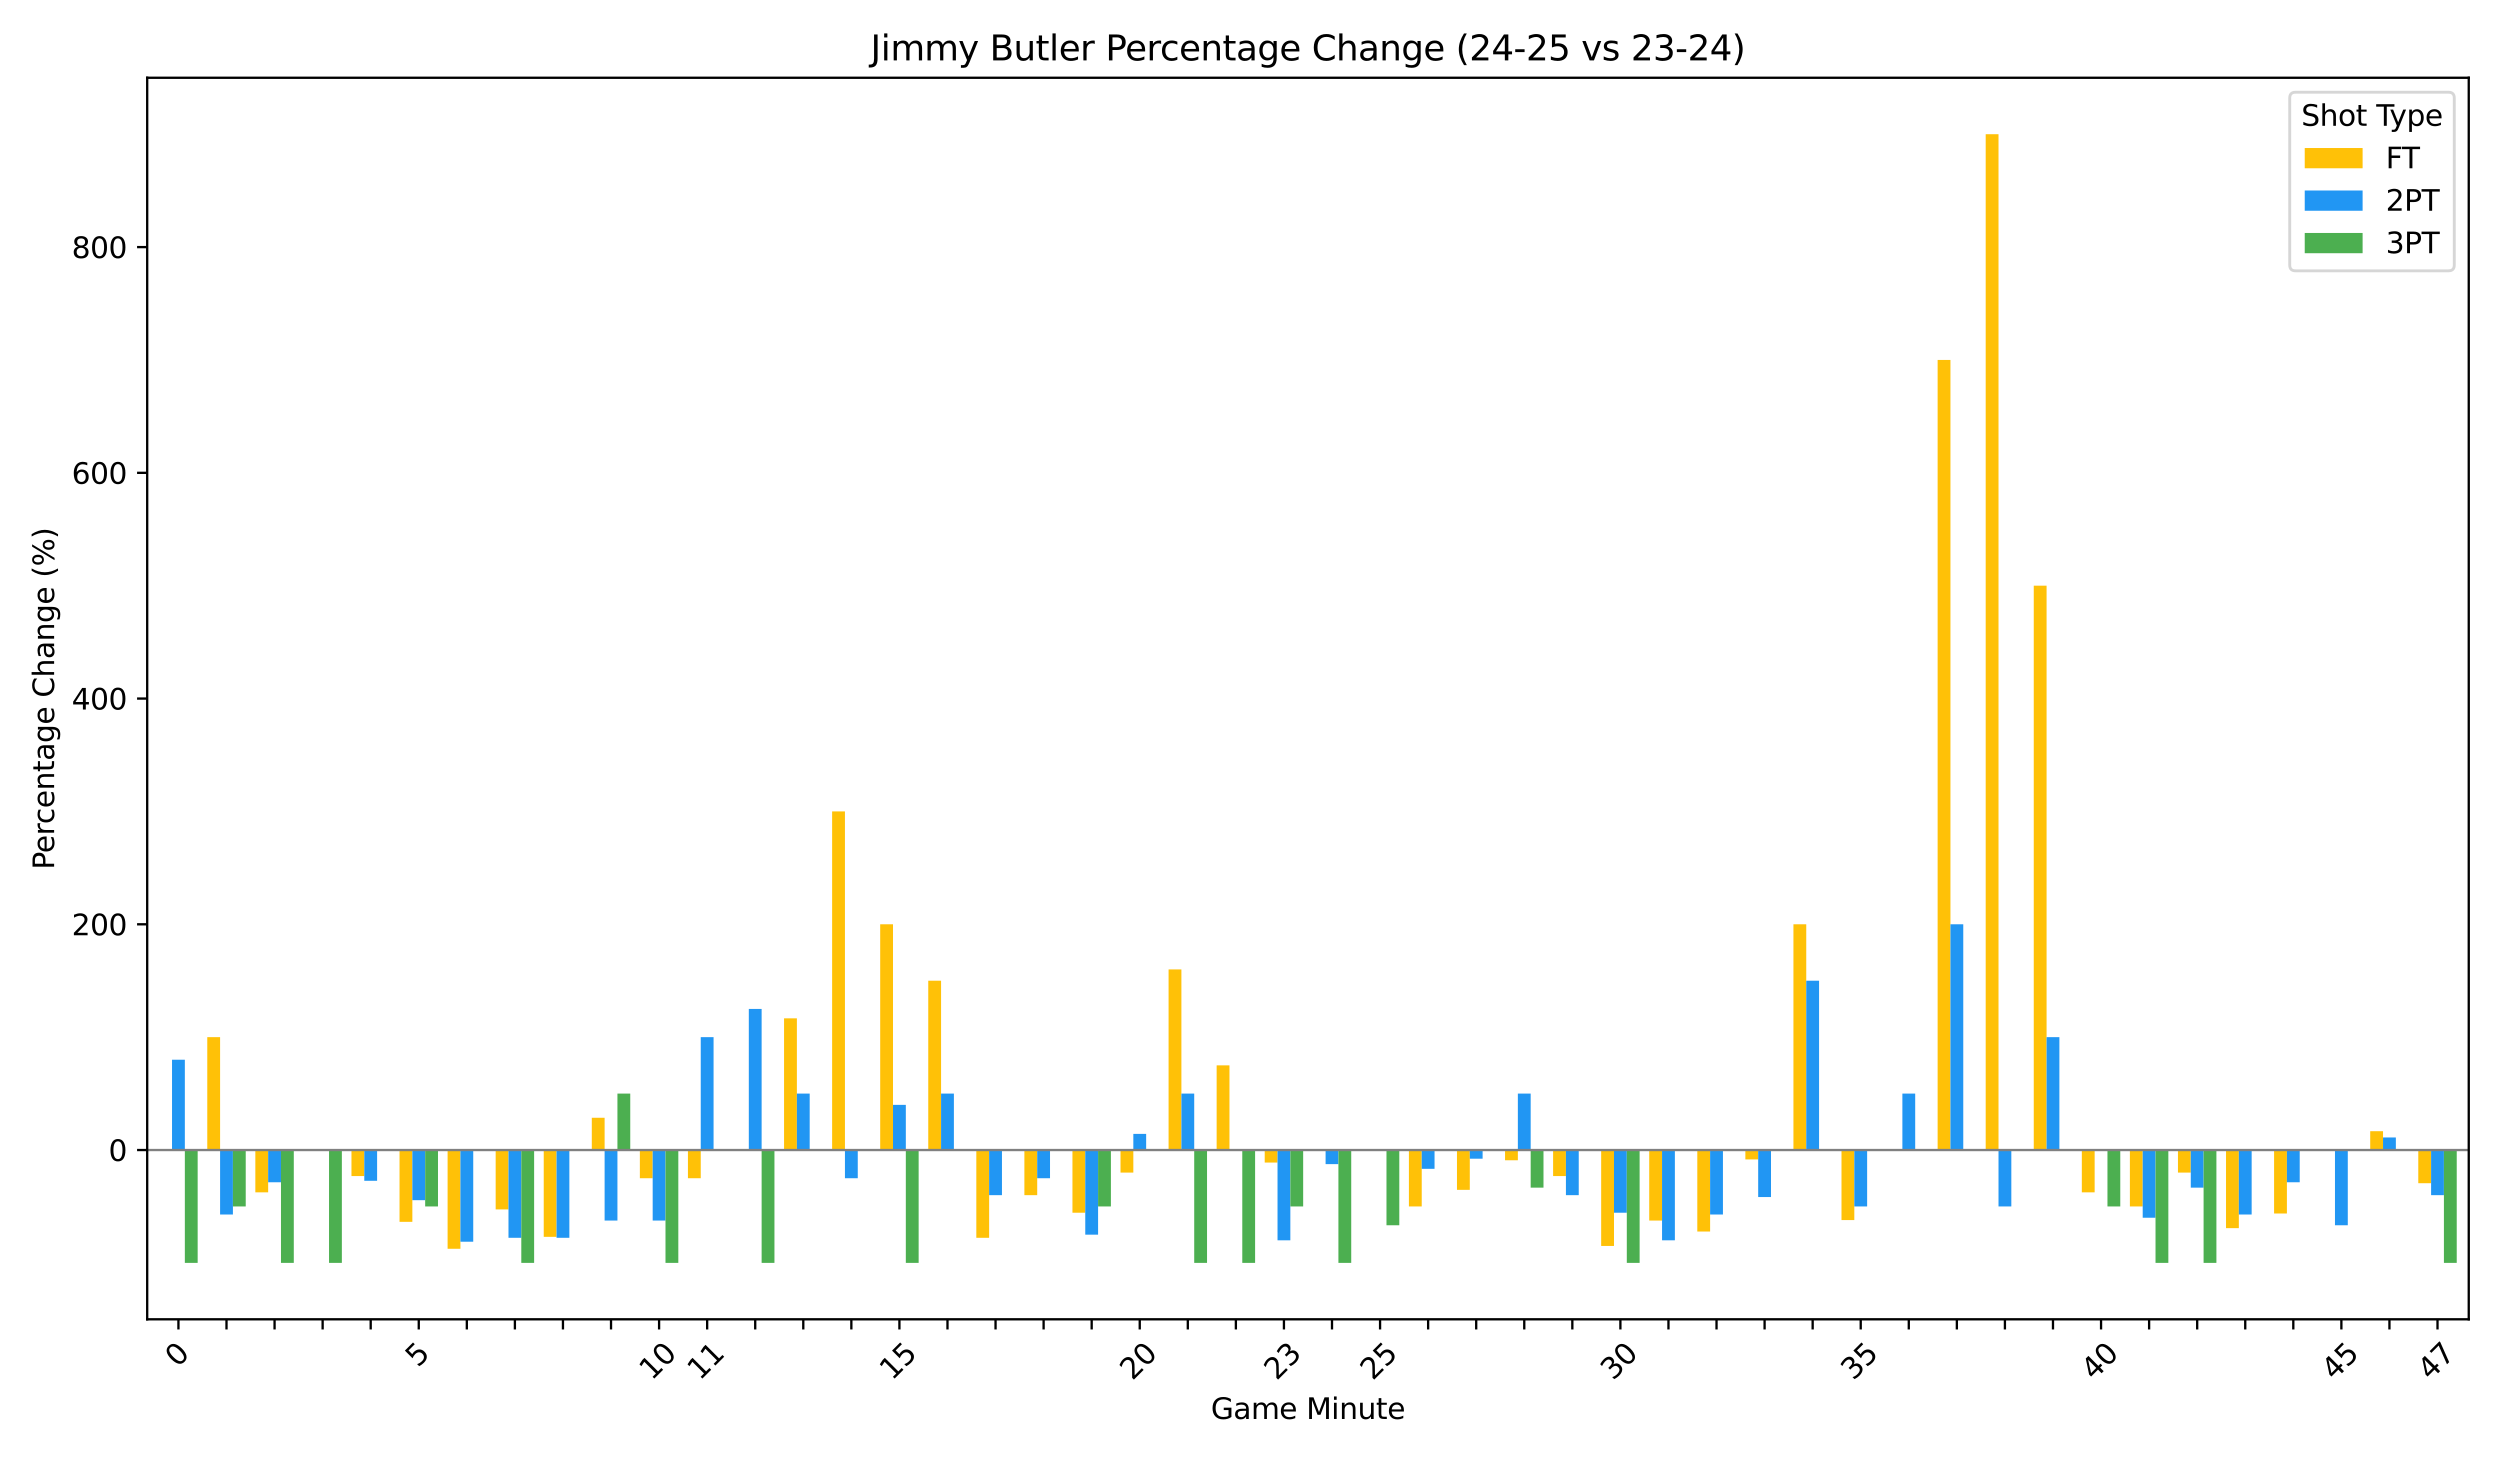 <?xml version="1.0" encoding="utf-8" standalone="no"?>
<!DOCTYPE svg PUBLIC "-//W3C//DTD SVG 1.1//EN"
  "http://www.w3.org/Graphics/SVG/1.1/DTD/svg11.dtd">
<svg xmlns:xlink="http://www.w3.org/1999/xlink" width="864pt" height="504pt" viewBox="0 0 864 504" xmlns="http://www.w3.org/2000/svg" version="1.1">
 <defs>
  <style type="text/css">*{stroke-linejoin: round; stroke-linecap: butt}</style>
 </defs>
 <g id="figure_1">
  <g id="patch_1">
   <path d="M 0 504 
L 864 504 
L 864 0 
L 0 0 
z
" style="fill: #ffffff"/>
  </g>
  <g id="axes_1">
   <g id="patch_2">
    <path d="M 50.87 455.956 
L 853.2 455.956 
L 853.2 26.88 
L 50.87 26.88 
z
" style="fill: #ffffff"/>
   </g>
   <g id="patch_3">
    <path d="M 55.023 397.445 
L 59.453 397.445 
L 59.453 397.445 
L 55.023 397.445 
z
" clip-path="url(#p66bf6113db)" style="fill: #ffc107"/>
   </g>
   <g id="patch_4">
    <path d="M 71.634 397.445 
L 76.064 397.445 
L 76.064 358.438 
L 71.634 358.438 
z
" clip-path="url(#p66bf6113db)" style="fill: #ffc107"/>
   </g>
   <g id="patch_5">
    <path d="M 88.246 397.445 
L 92.675 397.445 
L 92.675 412.073 
L 88.246 412.073 
z
" clip-path="url(#p66bf6113db)" style="fill: #ffc107"/>
   </g>
   <g id="patch_6">
    <path d="M 104.857 397.445 
L 109.287 397.445 
L 109.287 397.445 
L 104.857 397.445 
z
" clip-path="url(#p66bf6113db)" style="fill: #ffc107"/>
   </g>
   <g id="patch_7">
    <path d="M 121.468 397.445 
L 125.898 397.445 
L 125.898 406.447 
L 121.468 406.447 
z
" clip-path="url(#p66bf6113db)" style="fill: #ffc107"/>
   </g>
   <g id="patch_8">
    <path d="M 138.08 397.445 
L 142.509 397.445 
L 142.509 422.268 
L 138.08 422.268 
z
" clip-path="url(#p66bf6113db)" style="fill: #ffc107"/>
   </g>
   <g id="patch_9">
    <path d="M 154.691 397.445 
L 159.121 397.445 
L 159.121 431.576 
L 154.691 431.576 
z
" clip-path="url(#p66bf6113db)" style="fill: #ffc107"/>
   </g>
   <g id="patch_10">
    <path d="M 171.303 397.445 
L 175.732 397.445 
L 175.732 417.975 
L 171.303 417.975 
z
" clip-path="url(#p66bf6113db)" style="fill: #ffc107"/>
   </g>
   <g id="patch_11">
    <path d="M 187.914 397.445 
L 192.344 397.445 
L 192.344 427.451 
L 187.914 427.451 
z
" clip-path="url(#p66bf6113db)" style="fill: #ffc107"/>
   </g>
   <g id="patch_12">
    <path d="M 204.525 397.445 
L 208.955 397.445 
L 208.955 386.3 
L 204.525 386.3 
z
" clip-path="url(#p66bf6113db)" style="fill: #ffc107"/>
   </g>
   <g id="patch_13">
    <path d="M 221.137 397.445 
L 225.566 397.445 
L 225.566 407.197 
L 221.137 407.197 
z
" clip-path="url(#p66bf6113db)" style="fill: #ffc107"/>
   </g>
   <g id="patch_14">
    <path d="M 237.748 397.445 
L 242.178 397.445 
L 242.178 407.197 
L 237.748 407.197 
z
" clip-path="url(#p66bf6113db)" style="fill: #ffc107"/>
   </g>
   <g id="patch_15">
    <path d="M 254.359 397.445 
L 258.789 397.445 
L 258.789 397.445 
L 254.359 397.445 
z
" clip-path="url(#p66bf6113db)" style="fill: #ffc107"/>
   </g>
   <g id="patch_16">
    <path d="M 270.971 397.445 
L 275.401 397.445 
L 275.401 351.937 
L 270.971 351.937 
z
" clip-path="url(#p66bf6113db)" style="fill: #ffc107"/>
   </g>
   <g id="patch_17">
    <path d="M 287.582 397.445 
L 292.012 397.445 
L 292.012 280.425 
L 287.582 280.425 
z
" clip-path="url(#p66bf6113db)" style="fill: #ffc107"/>
   </g>
   <g id="patch_18">
    <path d="M 304.194 397.445 
L 308.623 397.445 
L 308.623 319.432 
L 304.194 319.432 
z
" clip-path="url(#p66bf6113db)" style="fill: #ffc107"/>
   </g>
   <g id="patch_19">
    <path d="M 320.805 397.445 
L 325.235 397.445 
L 325.235 338.935 
L 320.805 338.935 
z
" clip-path="url(#p66bf6113db)" style="fill: #ffc107"/>
   </g>
   <g id="patch_20">
    <path d="M 337.416 397.445 
L 341.846 397.445 
L 341.846 427.784 
L 337.416 427.784 
z
" clip-path="url(#p66bf6113db)" style="fill: #ffc107"/>
   </g>
   <g id="patch_21">
    <path d="M 354.028 397.445 
L 358.458 397.445 
L 358.458 413.048 
L 354.028 413.048 
z
" clip-path="url(#p66bf6113db)" style="fill: #ffc107"/>
   </g>
   <g id="patch_22">
    <path d="M 370.639 397.445 
L 375.069 397.445 
L 375.069 419.116 
L 370.639 419.116 
z
" clip-path="url(#p66bf6113db)" style="fill: #ffc107"/>
   </g>
   <g id="patch_23">
    <path d="M 387.251 397.445 
L 391.68 397.445 
L 391.68 405.247 
L 387.251 405.247 
z
" clip-path="url(#p66bf6113db)" style="fill: #ffc107"/>
   </g>
   <g id="patch_24">
    <path d="M 403.862 397.445 
L 408.292 397.445 
L 408.292 335.034 
L 403.862 335.034 
z
" clip-path="url(#p66bf6113db)" style="fill: #ffc107"/>
   </g>
   <g id="patch_25">
    <path d="M 420.473 397.445 
L 424.903 397.445 
L 424.903 368.19 
L 420.473 368.19 
z
" clip-path="url(#p66bf6113db)" style="fill: #ffc107"/>
   </g>
   <g id="patch_26">
    <path d="M 437.085 397.445 
L 441.514 397.445 
L 441.514 401.779 
L 437.085 401.779 
z
" clip-path="url(#p66bf6113db)" style="fill: #ffc107"/>
   </g>
   <g id="patch_27">
    <path d="M 453.696 397.445 
L 458.126 397.445 
L 458.126 397.445 
L 453.696 397.445 
z
" clip-path="url(#p66bf6113db)" style="fill: #ffc107"/>
   </g>
   <g id="patch_28">
    <path d="M 470.308 397.445 
L 474.737 397.445 
L 474.737 397.445 
L 470.308 397.445 
z
" clip-path="url(#p66bf6113db)" style="fill: #ffc107"/>
   </g>
   <g id="patch_29">
    <path d="M 486.919 397.445 
L 491.349 397.445 
L 491.349 416.949 
L 486.919 416.949 
z
" clip-path="url(#p66bf6113db)" style="fill: #ffc107"/>
   </g>
   <g id="patch_30">
    <path d="M 503.53 397.445 
L 507.96 397.445 
L 507.96 411.212 
L 503.53 411.212 
z
" clip-path="url(#p66bf6113db)" style="fill: #ffc107"/>
   </g>
   <g id="patch_31">
    <path d="M 520.142 397.445 
L 524.571 397.445 
L 524.571 400.991 
L 520.142 400.991 
z
" clip-path="url(#p66bf6113db)" style="fill: #ffc107"/>
   </g>
   <g id="patch_32">
    <path d="M 536.753 397.445 
L 541.183 397.445 
L 541.183 406.447 
L 536.753 406.447 
z
" clip-path="url(#p66bf6113db)" style="fill: #ffc107"/>
   </g>
   <g id="patch_33">
    <path d="M 553.364 397.445 
L 557.794 397.445 
L 557.794 430.601 
L 553.364 430.601 
z
" clip-path="url(#p66bf6113db)" style="fill: #ffc107"/>
   </g>
   <g id="patch_34">
    <path d="M 569.976 397.445 
L 574.406 397.445 
L 574.406 421.825 
L 569.976 421.825 
z
" clip-path="url(#p66bf6113db)" style="fill: #ffc107"/>
   </g>
   <g id="patch_35">
    <path d="M 586.587 397.445 
L 591.017 397.445 
L 591.017 425.617 
L 586.587 425.617 
z
" clip-path="url(#p66bf6113db)" style="fill: #ffc107"/>
   </g>
   <g id="patch_36">
    <path d="M 603.199 397.445 
L 607.628 397.445 
L 607.628 400.696 
L 603.199 400.696 
z
" clip-path="url(#p66bf6113db)" style="fill: #ffc107"/>
   </g>
   <g id="patch_37">
    <path d="M 619.81 397.445 
L 624.24 397.445 
L 624.24 319.432 
L 619.81 319.432 
z
" clip-path="url(#p66bf6113db)" style="fill: #ffc107"/>
   </g>
   <g id="patch_38">
    <path d="M 636.421 397.445 
L 640.851 397.445 
L 640.851 421.656 
L 636.421 421.656 
z
" clip-path="url(#p66bf6113db)" style="fill: #ffc107"/>
   </g>
   <g id="patch_39">
    <path d="M 653.033 397.445 
L 657.462 397.445 
L 657.462 397.445 
L 653.033 397.445 
z
" clip-path="url(#p66bf6113db)" style="fill: #ffc107"/>
   </g>
   <g id="patch_40">
    <path d="M 669.644 397.445 
L 674.074 397.445 
L 674.074 124.397 
L 669.644 124.397 
z
" clip-path="url(#p66bf6113db)" style="fill: #ffc107"/>
   </g>
   <g id="patch_41">
    <path d="M 686.256 397.445 
L 690.685 397.445 
L 690.685 46.383 
L 686.256 46.383 
z
" clip-path="url(#p66bf6113db)" style="fill: #ffc107"/>
   </g>
   <g id="patch_42">
    <path d="M 702.867 397.445 
L 707.297 397.445 
L 707.297 202.411 
L 702.867 202.411 
z
" clip-path="url(#p66bf6113db)" style="fill: #ffc107"/>
   </g>
   <g id="patch_43">
    <path d="M 719.478 397.445 
L 723.908 397.445 
L 723.908 412.073 
L 719.478 412.073 
z
" clip-path="url(#p66bf6113db)" style="fill: #ffc107"/>
   </g>
   <g id="patch_44">
    <path d="M 736.09 397.445 
L 740.519 397.445 
L 740.519 416.949 
L 736.09 416.949 
z
" clip-path="url(#p66bf6113db)" style="fill: #ffc107"/>
   </g>
   <g id="patch_45">
    <path d="M 752.701 397.445 
L 757.131 397.445 
L 757.131 405.247 
L 752.701 405.247 
z
" clip-path="url(#p66bf6113db)" style="fill: #ffc107"/>
   </g>
   <g id="patch_46">
    <path d="M 769.312 397.445 
L 773.742 397.445 
L 773.742 424.45 
L 769.312 424.45 
z
" clip-path="url(#p66bf6113db)" style="fill: #ffc107"/>
   </g>
   <g id="patch_47">
    <path d="M 785.924 397.445 
L 790.354 397.445 
L 790.354 419.387 
L 785.924 419.387 
z
" clip-path="url(#p66bf6113db)" style="fill: #ffc107"/>
   </g>
   <g id="patch_48">
    <path d="M 802.535 397.445 
L 806.965 397.445 
L 806.965 397.445 
L 802.535 397.445 
z
" clip-path="url(#p66bf6113db)" style="fill: #ffc107"/>
   </g>
   <g id="patch_49">
    <path d="M 819.147 397.445 
L 823.576 397.445 
L 823.576 390.944 
L 819.147 390.944 
z
" clip-path="url(#p66bf6113db)" style="fill: #ffc107"/>
   </g>
   <g id="patch_50">
    <path d="M 835.758 397.445 
L 840.188 397.445 
L 840.188 408.918 
L 835.758 408.918 
z
" clip-path="url(#p66bf6113db)" style="fill: #ffc107"/>
   </g>
   <g id="patch_51">
    <path d="M 59.453 397.445 
L 63.882 397.445 
L 63.882 366.24 
L 59.453 366.24 
z
" clip-path="url(#p66bf6113db)" style="fill: #2196f3"/>
   </g>
   <g id="patch_52">
    <path d="M 76.064 397.445 
L 80.494 397.445 
L 80.494 419.735 
L 76.064 419.735 
z
" clip-path="url(#p66bf6113db)" style="fill: #2196f3"/>
   </g>
   <g id="patch_53">
    <path d="M 92.675 397.445 
L 97.105 397.445 
L 97.105 408.59 
L 92.675 408.59 
z
" clip-path="url(#p66bf6113db)" style="fill: #2196f3"/>
   </g>
   <g id="patch_54">
    <path d="M 109.287 397.445 
L 113.716 397.445 
L 113.716 397.445 
L 109.287 397.445 
z
" clip-path="url(#p66bf6113db)" style="fill: #2196f3"/>
   </g>
   <g id="patch_55">
    <path d="M 125.898 397.445 
L 130.328 397.445 
L 130.328 408.083 
L 125.898 408.083 
z
" clip-path="url(#p66bf6113db)" style="fill: #2196f3"/>
   </g>
   <g id="patch_56">
    <path d="M 142.509 397.445 
L 146.939 397.445 
L 146.939 414.782 
L 142.509 414.782 
z
" clip-path="url(#p66bf6113db)" style="fill: #2196f3"/>
   </g>
   <g id="patch_57">
    <path d="M 159.121 397.445 
L 163.551 397.445 
L 163.551 429.138 
L 159.121 429.138 
z
" clip-path="url(#p66bf6113db)" style="fill: #2196f3"/>
   </g>
   <g id="patch_58">
    <path d="M 175.732 397.445 
L 180.162 397.445 
L 180.162 427.784 
L 175.732 427.784 
z
" clip-path="url(#p66bf6113db)" style="fill: #2196f3"/>
   </g>
   <g id="patch_59">
    <path d="M 192.344 397.445 
L 196.773 397.445 
L 196.773 427.784 
L 192.344 427.784 
z
" clip-path="url(#p66bf6113db)" style="fill: #2196f3"/>
   </g>
   <g id="patch_60">
    <path d="M 208.955 397.445 
L 213.385 397.445 
L 213.385 421.825 
L 208.955 421.825 
z
" clip-path="url(#p66bf6113db)" style="fill: #2196f3"/>
   </g>
   <g id="patch_61">
    <path d="M 225.566 397.445 
L 229.996 397.445 
L 229.996 421.825 
L 225.566 421.825 
z
" clip-path="url(#p66bf6113db)" style="fill: #2196f3"/>
   </g>
   <g id="patch_62">
    <path d="M 242.178 397.445 
L 246.608 397.445 
L 246.608 358.438 
L 242.178 358.438 
z
" clip-path="url(#p66bf6113db)" style="fill: #2196f3"/>
   </g>
   <g id="patch_63">
    <path d="M 258.789 397.445 
L 263.219 397.445 
L 263.219 348.687 
L 258.789 348.687 
z
" clip-path="url(#p66bf6113db)" style="fill: #2196f3"/>
   </g>
   <g id="patch_64">
    <path d="M 275.401 397.445 
L 279.83 397.445 
L 279.83 377.942 
L 275.401 377.942 
z
" clip-path="url(#p66bf6113db)" style="fill: #2196f3"/>
   </g>
   <g id="patch_65">
    <path d="M 292.012 397.445 
L 296.442 397.445 
L 296.442 407.197 
L 292.012 407.197 
z
" clip-path="url(#p66bf6113db)" style="fill: #2196f3"/>
   </g>
   <g id="patch_66">
    <path d="M 308.623 397.445 
L 313.053 397.445 
L 313.053 381.842 
L 308.623 381.842 
z
" clip-path="url(#p66bf6113db)" style="fill: #2196f3"/>
   </g>
   <g id="patch_67">
    <path d="M 325.235 397.445 
L 329.664 397.445 
L 329.664 377.942 
L 325.235 377.942 
z
" clip-path="url(#p66bf6113db)" style="fill: #2196f3"/>
   </g>
   <g id="patch_68">
    <path d="M 341.846 397.445 
L 346.276 397.445 
L 346.276 413.048 
L 341.846 413.048 
z
" clip-path="url(#p66bf6113db)" style="fill: #2196f3"/>
   </g>
   <g id="patch_69">
    <path d="M 358.458 397.445 
L 362.887 397.445 
L 362.887 407.197 
L 358.458 407.197 
z
" clip-path="url(#p66bf6113db)" style="fill: #2196f3"/>
   </g>
   <g id="patch_70">
    <path d="M 375.069 397.445 
L 379.499 397.445 
L 379.499 426.7 
L 375.069 426.7 
z
" clip-path="url(#p66bf6113db)" style="fill: #2196f3"/>
   </g>
   <g id="patch_71">
    <path d="M 391.68 397.445 
L 396.11 397.445 
L 396.11 391.873 
L 391.68 391.873 
z
" clip-path="url(#p66bf6113db)" style="fill: #2196f3"/>
   </g>
   <g id="patch_72">
    <path d="M 408.292 397.445 
L 412.721 397.445 
L 412.721 377.942 
L 408.292 377.942 
z
" clip-path="url(#p66bf6113db)" style="fill: #2196f3"/>
   </g>
   <g id="patch_73">
    <path d="M 424.903 397.445 
L 429.333 397.445 
L 429.333 397.445 
L 424.903 397.445 
z
" clip-path="url(#p66bf6113db)" style="fill: #2196f3"/>
   </g>
   <g id="patch_74">
    <path d="M 441.514 397.445 
L 445.944 397.445 
L 445.944 428.651 
L 441.514 428.651 
z
" clip-path="url(#p66bf6113db)" style="fill: #2196f3"/>
   </g>
   <g id="patch_75">
    <path d="M 458.126 397.445 
L 462.556 397.445 
L 462.556 402.321 
L 458.126 402.321 
z
" clip-path="url(#p66bf6113db)" style="fill: #2196f3"/>
   </g>
   <g id="patch_76">
    <path d="M 474.737 397.445 
L 479.167 397.445 
L 479.167 397.445 
L 474.737 397.445 
z
" clip-path="url(#p66bf6113db)" style="fill: #2196f3"/>
   </g>
   <g id="patch_77">
    <path d="M 491.349 397.445 
L 495.778 397.445 
L 495.778 403.946 
L 491.349 403.946 
z
" clip-path="url(#p66bf6113db)" style="fill: #2196f3"/>
   </g>
   <g id="patch_78">
    <path d="M 507.96 397.445 
L 512.39 397.445 
L 512.39 400.446 
L 507.96 400.446 
z
" clip-path="url(#p66bf6113db)" style="fill: #2196f3"/>
   </g>
   <g id="patch_79">
    <path d="M 524.571 397.445 
L 529.001 397.445 
L 529.001 377.942 
L 524.571 377.942 
z
" clip-path="url(#p66bf6113db)" style="fill: #2196f3"/>
   </g>
   <g id="patch_80">
    <path d="M 541.183 397.445 
L 545.612 397.445 
L 545.612 413.048 
L 541.183 413.048 
z
" clip-path="url(#p66bf6113db)" style="fill: #2196f3"/>
   </g>
   <g id="patch_81">
    <path d="M 557.794 397.445 
L 562.224 397.445 
L 562.224 419.116 
L 557.794 419.116 
z
" clip-path="url(#p66bf6113db)" style="fill: #2196f3"/>
   </g>
   <g id="patch_82">
    <path d="M 574.406 397.445 
L 578.835 397.445 
L 578.835 428.651 
L 574.406 428.651 
z
" clip-path="url(#p66bf6113db)" style="fill: #2196f3"/>
   </g>
   <g id="patch_83">
    <path d="M 591.017 397.445 
L 595.447 397.445 
L 595.447 419.735 
L 591.017 419.735 
z
" clip-path="url(#p66bf6113db)" style="fill: #2196f3"/>
   </g>
   <g id="patch_84">
    <path d="M 607.628 397.445 
L 612.058 397.445 
L 612.058 413.698 
L 607.628 413.698 
z
" clip-path="url(#p66bf6113db)" style="fill: #2196f3"/>
   </g>
   <g id="patch_85">
    <path d="M 624.24 397.445 
L 628.669 397.445 
L 628.669 338.935 
L 624.24 338.935 
z
" clip-path="url(#p66bf6113db)" style="fill: #2196f3"/>
   </g>
   <g id="patch_86">
    <path d="M 640.851 397.445 
L 645.281 397.445 
L 645.281 416.949 
L 640.851 416.949 
z
" clip-path="url(#p66bf6113db)" style="fill: #2196f3"/>
   </g>
   <g id="patch_87">
    <path d="M 657.462 397.445 
L 661.892 397.445 
L 661.892 377.942 
L 657.462 377.942 
z
" clip-path="url(#p66bf6113db)" style="fill: #2196f3"/>
   </g>
   <g id="patch_88">
    <path d="M 674.074 397.445 
L 678.504 397.445 
L 678.504 319.432 
L 674.074 319.432 
z
" clip-path="url(#p66bf6113db)" style="fill: #2196f3"/>
   </g>
   <g id="patch_89">
    <path d="M 690.685 397.445 
L 695.115 397.445 
L 695.115 416.949 
L 690.685 416.949 
z
" clip-path="url(#p66bf6113db)" style="fill: #2196f3"/>
   </g>
   <g id="patch_90">
    <path d="M 707.297 397.445 
L 711.726 397.445 
L 711.726 358.438 
L 707.297 358.438 
z
" clip-path="url(#p66bf6113db)" style="fill: #2196f3"/>
   </g>
   <g id="patch_91">
    <path d="M 723.908 397.445 
L 728.338 397.445 
L 728.338 397.445 
L 723.908 397.445 
z
" clip-path="url(#p66bf6113db)" style="fill: #2196f3"/>
   </g>
   <g id="patch_92">
    <path d="M 740.519 397.445 
L 744.949 397.445 
L 744.949 420.849 
L 740.519 420.849 
z
" clip-path="url(#p66bf6113db)" style="fill: #2196f3"/>
   </g>
   <g id="patch_93">
    <path d="M 757.131 397.445 
L 761.561 397.445 
L 761.561 410.448 
L 757.131 410.448 
z
" clip-path="url(#p66bf6113db)" style="fill: #2196f3"/>
   </g>
   <g id="patch_94">
    <path d="M 773.742 397.445 
L 778.172 397.445 
L 778.172 419.735 
L 773.742 419.735 
z
" clip-path="url(#p66bf6113db)" style="fill: #2196f3"/>
   </g>
   <g id="patch_95">
    <path d="M 790.354 397.445 
L 794.783 397.445 
L 794.783 408.59 
L 790.354 408.59 
z
" clip-path="url(#p66bf6113db)" style="fill: #2196f3"/>
   </g>
   <g id="patch_96">
    <path d="M 806.965 397.445 
L 811.395 397.445 
L 811.395 423.45 
L 806.965 423.45 
z
" clip-path="url(#p66bf6113db)" style="fill: #2196f3"/>
   </g>
   <g id="patch_97">
    <path d="M 823.576 397.445 
L 828.006 397.445 
L 828.006 393.111 
L 823.576 393.111 
z
" clip-path="url(#p66bf6113db)" style="fill: #2196f3"/>
   </g>
   <g id="patch_98">
    <path d="M 840.188 397.445 
L 844.617 397.445 
L 844.617 413.048 
L 840.188 413.048 
z
" clip-path="url(#p66bf6113db)" style="fill: #2196f3"/>
   </g>
   <g id="patch_99">
    <path d="M 63.882 397.445 
L 68.312 397.445 
L 68.312 436.452 
L 63.882 436.452 
z
" clip-path="url(#p66bf6113db)" style="fill: #4caf50"/>
   </g>
   <g id="patch_100">
    <path d="M 80.494 397.445 
L 84.923 397.445 
L 84.923 416.949 
L 80.494 416.949 
z
" clip-path="url(#p66bf6113db)" style="fill: #4caf50"/>
   </g>
   <g id="patch_101">
    <path d="M 97.105 397.445 
L 101.535 397.445 
L 101.535 436.452 
L 97.105 436.452 
z
" clip-path="url(#p66bf6113db)" style="fill: #4caf50"/>
   </g>
   <g id="patch_102">
    <path d="M 113.716 397.445 
L 118.146 397.445 
L 118.146 436.452 
L 113.716 436.452 
z
" clip-path="url(#p66bf6113db)" style="fill: #4caf50"/>
   </g>
   <g id="patch_103">
    <path d="M 130.328 397.445 
L 134.758 397.445 
L 134.758 397.445 
L 130.328 397.445 
z
" clip-path="url(#p66bf6113db)" style="fill: #4caf50"/>
   </g>
   <g id="patch_104">
    <path d="M 146.939 397.445 
L 151.369 397.445 
L 151.369 416.949 
L 146.939 416.949 
z
" clip-path="url(#p66bf6113db)" style="fill: #4caf50"/>
   </g>
   <g id="patch_105">
    <path d="M 163.551 397.445 
L 167.98 397.445 
L 167.98 397.445 
L 163.551 397.445 
z
" clip-path="url(#p66bf6113db)" style="fill: #4caf50"/>
   </g>
   <g id="patch_106">
    <path d="M 180.162 397.445 
L 184.592 397.445 
L 184.592 436.452 
L 180.162 436.452 
z
" clip-path="url(#p66bf6113db)" style="fill: #4caf50"/>
   </g>
   <g id="patch_107">
    <path d="M 196.773 397.445 
L 201.203 397.445 
L 201.203 397.445 
L 196.773 397.445 
z
" clip-path="url(#p66bf6113db)" style="fill: #4caf50"/>
   </g>
   <g id="patch_108">
    <path d="M 213.385 397.445 
L 217.814 397.445 
L 217.814 377.942 
L 213.385 377.942 
z
" clip-path="url(#p66bf6113db)" style="fill: #4caf50"/>
   </g>
   <g id="patch_109">
    <path d="M 229.996 397.445 
L 234.426 397.445 
L 234.426 436.452 
L 229.996 436.452 
z
" clip-path="url(#p66bf6113db)" style="fill: #4caf50"/>
   </g>
   <g id="patch_110">
    <path d="M 246.608 397.445 
L 251.037 397.445 
L 251.037 397.445 
L 246.608 397.445 
z
" clip-path="url(#p66bf6113db)" style="fill: #4caf50"/>
   </g>
   <g id="patch_111">
    <path d="M 263.219 397.445 
L 267.649 397.445 
L 267.649 436.452 
L 263.219 436.452 
z
" clip-path="url(#p66bf6113db)" style="fill: #4caf50"/>
   </g>
   <g id="patch_112">
    <path d="M 279.83 397.445 
L 284.26 397.445 
L 284.26 397.445 
L 279.83 397.445 
z
" clip-path="url(#p66bf6113db)" style="fill: #4caf50"/>
   </g>
   <g id="patch_113">
    <path d="M 296.442 397.445 
L 300.871 397.445 
L 300.871 397.445 
L 296.442 397.445 
z
" clip-path="url(#p66bf6113db)" style="fill: #4caf50"/>
   </g>
   <g id="patch_114">
    <path d="M 313.053 397.445 
L 317.483 397.445 
L 317.483 436.452 
L 313.053 436.452 
z
" clip-path="url(#p66bf6113db)" style="fill: #4caf50"/>
   </g>
   <g id="patch_115">
    <path d="M 329.664 397.445 
L 334.094 397.445 
L 334.094 397.445 
L 329.664 397.445 
z
" clip-path="url(#p66bf6113db)" style="fill: #4caf50"/>
   </g>
   <g id="patch_116">
    <path d="M 346.276 397.445 
L 350.706 397.445 
L 350.706 397.445 
L 346.276 397.445 
z
" clip-path="url(#p66bf6113db)" style="fill: #4caf50"/>
   </g>
   <g id="patch_117">
    <path d="M 362.887 397.445 
L 367.317 397.445 
L 367.317 397.445 
L 362.887 397.445 
z
" clip-path="url(#p66bf6113db)" style="fill: #4caf50"/>
   </g>
   <g id="patch_118">
    <path d="M 379.499 397.445 
L 383.928 397.445 
L 383.928 416.949 
L 379.499 416.949 
z
" clip-path="url(#p66bf6113db)" style="fill: #4caf50"/>
   </g>
   <g id="patch_119">
    <path d="M 396.11 397.445 
L 400.54 397.445 
L 400.54 397.445 
L 396.11 397.445 
z
" clip-path="url(#p66bf6113db)" style="fill: #4caf50"/>
   </g>
   <g id="patch_120">
    <path d="M 412.721 397.445 
L 417.151 397.445 
L 417.151 436.452 
L 412.721 436.452 
z
" clip-path="url(#p66bf6113db)" style="fill: #4caf50"/>
   </g>
   <g id="patch_121">
    <path d="M 429.333 397.445 
L 433.762 397.445 
L 433.762 436.452 
L 429.333 436.452 
z
" clip-path="url(#p66bf6113db)" style="fill: #4caf50"/>
   </g>
   <g id="patch_122">
    <path d="M 445.944 397.445 
L 450.374 397.445 
L 450.374 416.949 
L 445.944 416.949 
z
" clip-path="url(#p66bf6113db)" style="fill: #4caf50"/>
   </g>
   <g id="patch_123">
    <path d="M 462.556 397.445 
L 466.985 397.445 
L 466.985 436.452 
L 462.556 436.452 
z
" clip-path="url(#p66bf6113db)" style="fill: #4caf50"/>
   </g>
   <g id="patch_124">
    <path d="M 479.167 397.445 
L 483.597 397.445 
L 483.597 423.45 
L 479.167 423.45 
z
" clip-path="url(#p66bf6113db)" style="fill: #4caf50"/>
   </g>
   <g id="patch_125">
    <path d="M 495.778 397.445 
L 500.208 397.445 
L 500.208 397.445 
L 495.778 397.445 
z
" clip-path="url(#p66bf6113db)" style="fill: #4caf50"/>
   </g>
   <g id="patch_126">
    <path d="M 512.39 397.445 
L 516.819 397.445 
L 516.819 397.445 
L 512.39 397.445 
z
" clip-path="url(#p66bf6113db)" style="fill: #4caf50"/>
   </g>
   <g id="patch_127">
    <path d="M 529.001 397.445 
L 533.431 397.445 
L 533.431 410.448 
L 529.001 410.448 
z
" clip-path="url(#p66bf6113db)" style="fill: #4caf50"/>
   </g>
   <g id="patch_128">
    <path d="M 545.612 397.445 
L 550.042 397.445 
L 550.042 397.445 
L 545.612 397.445 
z
" clip-path="url(#p66bf6113db)" style="fill: #4caf50"/>
   </g>
   <g id="patch_129">
    <path d="M 562.224 397.445 
L 566.654 397.445 
L 566.654 436.452 
L 562.224 436.452 
z
" clip-path="url(#p66bf6113db)" style="fill: #4caf50"/>
   </g>
   <g id="patch_130">
    <path d="M 578.835 397.445 
L 583.265 397.445 
L 583.265 397.445 
L 578.835 397.445 
z
" clip-path="url(#p66bf6113db)" style="fill: #4caf50"/>
   </g>
   <g id="patch_131">
    <path d="M 595.447 397.445 
L 599.876 397.445 
L 599.876 397.445 
L 595.447 397.445 
z
" clip-path="url(#p66bf6113db)" style="fill: #4caf50"/>
   </g>
   <g id="patch_132">
    <path d="M 612.058 397.445 
L 616.488 397.445 
L 616.488 397.445 
L 612.058 397.445 
z
" clip-path="url(#p66bf6113db)" style="fill: #4caf50"/>
   </g>
   <g id="patch_133">
    <path d="M 628.669 397.445 
L 633.099 397.445 
L 633.099 397.445 
L 628.669 397.445 
z
" clip-path="url(#p66bf6113db)" style="fill: #4caf50"/>
   </g>
   <g id="patch_134">
    <path d="M 645.281 397.445 
L 649.711 397.445 
L 649.711 397.445 
L 645.281 397.445 
z
" clip-path="url(#p66bf6113db)" style="fill: #4caf50"/>
   </g>
   <g id="patch_135">
    <path d="M 661.892 397.445 
L 666.322 397.445 
L 666.322 397.445 
L 661.892 397.445 
z
" clip-path="url(#p66bf6113db)" style="fill: #4caf50"/>
   </g>
   <g id="patch_136">
    <path d="M 678.504 397.445 
L 682.933 397.445 
L 682.933 397.445 
L 678.504 397.445 
z
" clip-path="url(#p66bf6113db)" style="fill: #4caf50"/>
   </g>
   <g id="patch_137">
    <path d="M 695.115 397.445 
L 699.545 397.445 
L 699.545 397.445 
L 695.115 397.445 
z
" clip-path="url(#p66bf6113db)" style="fill: #4caf50"/>
   </g>
   <g id="patch_138">
    <path d="M 711.726 397.445 
L 716.156 397.445 
L 716.156 397.445 
L 711.726 397.445 
z
" clip-path="url(#p66bf6113db)" style="fill: #4caf50"/>
   </g>
   <g id="patch_139">
    <path d="M 728.338 397.445 
L 732.767 397.445 
L 732.767 416.949 
L 728.338 416.949 
z
" clip-path="url(#p66bf6113db)" style="fill: #4caf50"/>
   </g>
   <g id="patch_140">
    <path d="M 744.949 397.445 
L 749.379 397.445 
L 749.379 436.452 
L 744.949 436.452 
z
" clip-path="url(#p66bf6113db)" style="fill: #4caf50"/>
   </g>
   <g id="patch_141">
    <path d="M 761.561 397.445 
L 765.99 397.445 
L 765.99 436.452 
L 761.561 436.452 
z
" clip-path="url(#p66bf6113db)" style="fill: #4caf50"/>
   </g>
   <g id="patch_142">
    <path d="M 778.172 397.445 
L 782.602 397.445 
L 782.602 397.445 
L 778.172 397.445 
z
" clip-path="url(#p66bf6113db)" style="fill: #4caf50"/>
   </g>
   <g id="patch_143">
    <path d="M 794.783 397.445 
L 799.213 397.445 
L 799.213 397.445 
L 794.783 397.445 
z
" clip-path="url(#p66bf6113db)" style="fill: #4caf50"/>
   </g>
   <g id="patch_144">
    <path d="M 811.395 397.445 
L 815.824 397.445 
L 815.824 397.445 
L 811.395 397.445 
z
" clip-path="url(#p66bf6113db)" style="fill: #4caf50"/>
   </g>
   <g id="patch_145">
    <path d="M 828.006 397.445 
L 832.436 397.445 
L 832.436 397.445 
L 828.006 397.445 
z
" clip-path="url(#p66bf6113db)" style="fill: #4caf50"/>
   </g>
   <g id="patch_146">
    <path d="M 844.617 397.445 
L 849.047 397.445 
L 849.047 436.452 
L 844.617 436.452 
z
" clip-path="url(#p66bf6113db)" style="fill: #4caf50"/>
   </g>
   <g id="matplotlib.axis_1">
    <g id="xtick_1">
     <g id="line2d_1">
      <defs>
       <path id="m1fb55cd8df" d="M 0 0 
L 0 3.5 
" style="stroke: #000000; stroke-width: 0.8"/>
      </defs>
      <g>
       <use xlink:href="#m1fb55cd8df" x="61.667" y="455.956" style="stroke: #000000; stroke-width: 0.8"/>
      </g>
     </g>
     <g id="text_1">
      <!-- 0 -->
      <g transform="translate(61.369 472.827) rotate(-45) scale(0.1 -0.1)">
       <defs>
        <path id="DejaVuSans-30" d="M 2034 4250 
Q 1547 4250 1301 3770 
Q 1056 3291 1056 2328 
Q 1056 1369 1301 889 
Q 1547 409 2034 409 
Q 2525 409 2770 889 
Q 3016 1369 3016 2328 
Q 3016 3291 2770 3770 
Q 2525 4250 2034 4250 
z
M 2034 4750 
Q 2819 4750 3233 4129 
Q 3647 3509 3647 2328 
Q 3647 1150 3233 529 
Q 2819 -91 2034 -91 
Q 1250 -91 836 529 
Q 422 1150 422 2328 
Q 422 3509 836 4129 
Q 1250 4750 2034 4750 
z
" transform="scale(0.016)"/>
       </defs>
       <use xlink:href="#DejaVuSans-30"/>
      </g>
     </g>
    </g>
    <g id="xtick_2">
     <g id="line2d_2">
      <g>
       <use xlink:href="#m1fb55cd8df" x="78.279" y="455.956" style="stroke: #000000; stroke-width: 0.8"/>
      </g>
     </g>
    </g>
    <g id="xtick_3">
     <g id="line2d_3">
      <g>
       <use xlink:href="#m1fb55cd8df" x="94.89" y="455.956" style="stroke: #000000; stroke-width: 0.8"/>
      </g>
     </g>
    </g>
    <g id="xtick_4">
     <g id="line2d_4">
      <g>
       <use xlink:href="#m1fb55cd8df" x="111.502" y="455.956" style="stroke: #000000; stroke-width: 0.8"/>
      </g>
     </g>
    </g>
    <g id="xtick_5">
     <g id="line2d_5">
      <g>
       <use xlink:href="#m1fb55cd8df" x="128.113" y="455.956" style="stroke: #000000; stroke-width: 0.8"/>
      </g>
     </g>
    </g>
    <g id="xtick_6">
     <g id="line2d_6">
      <g>
       <use xlink:href="#m1fb55cd8df" x="144.724" y="455.956" style="stroke: #000000; stroke-width: 0.8"/>
      </g>
     </g>
     <g id="text_2">
      <!-- 5 -->
      <g transform="translate(144.426 472.827) rotate(-45) scale(0.1 -0.1)">
       <defs>
        <path id="DejaVuSans-35" d="M 691 4666 
L 3169 4666 
L 3169 4134 
L 1269 4134 
L 1269 2991 
Q 1406 3038 1543 3061 
Q 1681 3084 1819 3084 
Q 2600 3084 3056 2656 
Q 3513 2228 3513 1497 
Q 3513 744 3044 326 
Q 2575 -91 1722 -91 
Q 1428 -91 1123 -41 
Q 819 9 494 109 
L 494 744 
Q 775 591 1075 516 
Q 1375 441 1709 441 
Q 2250 441 2565 725 
Q 2881 1009 2881 1497 
Q 2881 1984 2565 2268 
Q 2250 2553 1709 2553 
Q 1456 2553 1204 2497 
Q 953 2441 691 2322 
L 691 4666 
z
" transform="scale(0.016)"/>
       </defs>
       <use xlink:href="#DejaVuSans-35"/>
      </g>
     </g>
    </g>
    <g id="xtick_7">
     <g id="line2d_7">
      <g>
       <use xlink:href="#m1fb55cd8df" x="161.336" y="455.956" style="stroke: #000000; stroke-width: 0.8"/>
      </g>
     </g>
    </g>
    <g id="xtick_8">
     <g id="line2d_8">
      <g>
       <use xlink:href="#m1fb55cd8df" x="177.947" y="455.956" style="stroke: #000000; stroke-width: 0.8"/>
      </g>
     </g>
    </g>
    <g id="xtick_9">
     <g id="line2d_9">
      <g>
       <use xlink:href="#m1fb55cd8df" x="194.558" y="455.956" style="stroke: #000000; stroke-width: 0.8"/>
      </g>
     </g>
    </g>
    <g id="xtick_10">
     <g id="line2d_10">
      <g>
       <use xlink:href="#m1fb55cd8df" x="211.17" y="455.956" style="stroke: #000000; stroke-width: 0.8"/>
      </g>
     </g>
    </g>
    <g id="xtick_11">
     <g id="line2d_11">
      <g>
       <use xlink:href="#m1fb55cd8df" x="227.781" y="455.956" style="stroke: #000000; stroke-width: 0.8"/>
      </g>
     </g>
     <g id="text_3">
      <!-- 10 -->
      <g transform="translate(225.233 477.326) rotate(-45) scale(0.1 -0.1)">
       <defs>
        <path id="DejaVuSans-31" d="M 794 531 
L 1825 531 
L 1825 4091 
L 703 3866 
L 703 4441 
L 1819 4666 
L 2450 4666 
L 2450 531 
L 3481 531 
L 3481 0 
L 794 0 
L 794 531 
z
" transform="scale(0.016)"/>
       </defs>
       <use xlink:href="#DejaVuSans-31"/>
       <use xlink:href="#DejaVuSans-30" transform="translate(63.623 0)"/>
      </g>
     </g>
    </g>
    <g id="xtick_12">
     <g id="line2d_12">
      <g>
       <use xlink:href="#m1fb55cd8df" x="244.393" y="455.956" style="stroke: #000000; stroke-width: 0.8"/>
      </g>
     </g>
     <g id="text_4">
      <!-- 11 -->
      <g transform="translate(241.845 477.326) rotate(-45) scale(0.1 -0.1)">
       <use xlink:href="#DejaVuSans-31"/>
       <use xlink:href="#DejaVuSans-31" transform="translate(63.623 0)"/>
      </g>
     </g>
    </g>
    <g id="xtick_13">
     <g id="line2d_13">
      <g>
       <use xlink:href="#m1fb55cd8df" x="261.004" y="455.956" style="stroke: #000000; stroke-width: 0.8"/>
      </g>
     </g>
    </g>
    <g id="xtick_14">
     <g id="line2d_14">
      <g>
       <use xlink:href="#m1fb55cd8df" x="277.615" y="455.956" style="stroke: #000000; stroke-width: 0.8"/>
      </g>
     </g>
    </g>
    <g id="xtick_15">
     <g id="line2d_15">
      <g>
       <use xlink:href="#m1fb55cd8df" x="294.227" y="455.956" style="stroke: #000000; stroke-width: 0.8"/>
      </g>
     </g>
    </g>
    <g id="xtick_16">
     <g id="line2d_16">
      <g>
       <use xlink:href="#m1fb55cd8df" x="310.838" y="455.956" style="stroke: #000000; stroke-width: 0.8"/>
      </g>
     </g>
     <g id="text_5">
      <!-- 15 -->
      <g transform="translate(308.29 477.326) rotate(-45) scale(0.1 -0.1)">
       <use xlink:href="#DejaVuSans-31"/>
       <use xlink:href="#DejaVuSans-35" transform="translate(63.623 0)"/>
      </g>
     </g>
    </g>
    <g id="xtick_17">
     <g id="line2d_17">
      <g>
       <use xlink:href="#m1fb55cd8df" x="327.45" y="455.956" style="stroke: #000000; stroke-width: 0.8"/>
      </g>
     </g>
    </g>
    <g id="xtick_18">
     <g id="line2d_18">
      <g>
       <use xlink:href="#m1fb55cd8df" x="344.061" y="455.956" style="stroke: #000000; stroke-width: 0.8"/>
      </g>
     </g>
    </g>
    <g id="xtick_19">
     <g id="line2d_19">
      <g>
       <use xlink:href="#m1fb55cd8df" x="360.672" y="455.956" style="stroke: #000000; stroke-width: 0.8"/>
      </g>
     </g>
    </g>
    <g id="xtick_20">
     <g id="line2d_20">
      <g>
       <use xlink:href="#m1fb55cd8df" x="377.284" y="455.956" style="stroke: #000000; stroke-width: 0.8"/>
      </g>
     </g>
    </g>
    <g id="xtick_21">
     <g id="line2d_21">
      <g>
       <use xlink:href="#m1fb55cd8df" x="393.895" y="455.956" style="stroke: #000000; stroke-width: 0.8"/>
      </g>
     </g>
     <g id="text_6">
      <!-- 20 -->
      <g transform="translate(391.347 477.326) rotate(-45) scale(0.1 -0.1)">
       <defs>
        <path id="DejaVuSans-32" d="M 1228 531 
L 3431 531 
L 3431 0 
L 469 0 
L 469 531 
Q 828 903 1448 1529 
Q 2069 2156 2228 2338 
Q 2531 2678 2651 2914 
Q 2772 3150 2772 3378 
Q 2772 3750 2511 3984 
Q 2250 4219 1831 4219 
Q 1534 4219 1204 4116 
Q 875 4013 500 3803 
L 500 4441 
Q 881 4594 1212 4672 
Q 1544 4750 1819 4750 
Q 2544 4750 2975 4387 
Q 3406 4025 3406 3419 
Q 3406 3131 3298 2873 
Q 3191 2616 2906 2266 
Q 2828 2175 2409 1742 
Q 1991 1309 1228 531 
z
" transform="scale(0.016)"/>
       </defs>
       <use xlink:href="#DejaVuSans-32"/>
       <use xlink:href="#DejaVuSans-30" transform="translate(63.623 0)"/>
      </g>
     </g>
    </g>
    <g id="xtick_22">
     <g id="line2d_22">
      <g>
       <use xlink:href="#m1fb55cd8df" x="410.507" y="455.956" style="stroke: #000000; stroke-width: 0.8"/>
      </g>
     </g>
    </g>
    <g id="xtick_23">
     <g id="line2d_23">
      <g>
       <use xlink:href="#m1fb55cd8df" x="427.118" y="455.956" style="stroke: #000000; stroke-width: 0.8"/>
      </g>
     </g>
    </g>
    <g id="xtick_24">
     <g id="line2d_24">
      <g>
       <use xlink:href="#m1fb55cd8df" x="443.729" y="455.956" style="stroke: #000000; stroke-width: 0.8"/>
      </g>
     </g>
     <g id="text_7">
      <!-- 23 -->
      <g transform="translate(441.182 477.326) rotate(-45) scale(0.1 -0.1)">
       <defs>
        <path id="DejaVuSans-33" d="M 2597 2516 
Q 3050 2419 3304 2112 
Q 3559 1806 3559 1356 
Q 3559 666 3084 287 
Q 2609 -91 1734 -91 
Q 1441 -91 1130 -33 
Q 819 25 488 141 
L 488 750 
Q 750 597 1062 519 
Q 1375 441 1716 441 
Q 2309 441 2620 675 
Q 2931 909 2931 1356 
Q 2931 1769 2642 2001 
Q 2353 2234 1838 2234 
L 1294 2234 
L 1294 2753 
L 1863 2753 
Q 2328 2753 2575 2939 
Q 2822 3125 2822 3475 
Q 2822 3834 2567 4026 
Q 2313 4219 1838 4219 
Q 1578 4219 1281 4162 
Q 984 4106 628 3988 
L 628 4550 
Q 988 4650 1302 4700 
Q 1616 4750 1894 4750 
Q 2613 4750 3031 4423 
Q 3450 4097 3450 3541 
Q 3450 3153 3228 2886 
Q 3006 2619 2597 2516 
z
" transform="scale(0.016)"/>
       </defs>
       <use xlink:href="#DejaVuSans-32"/>
       <use xlink:href="#DejaVuSans-33" transform="translate(63.623 0)"/>
      </g>
     </g>
    </g>
    <g id="xtick_25">
     <g id="line2d_25">
      <g>
       <use xlink:href="#m1fb55cd8df" x="460.341" y="455.956" style="stroke: #000000; stroke-width: 0.8"/>
      </g>
     </g>
    </g>
    <g id="xtick_26">
     <g id="line2d_26">
      <g>
       <use xlink:href="#m1fb55cd8df" x="476.952" y="455.956" style="stroke: #000000; stroke-width: 0.8"/>
      </g>
     </g>
     <g id="text_8">
      <!-- 25 -->
      <g transform="translate(474.404 477.326) rotate(-45) scale(0.1 -0.1)">
       <use xlink:href="#DejaVuSans-32"/>
       <use xlink:href="#DejaVuSans-35" transform="translate(63.623 0)"/>
      </g>
     </g>
    </g>
    <g id="xtick_27">
     <g id="line2d_27">
      <g>
       <use xlink:href="#m1fb55cd8df" x="493.563" y="455.956" style="stroke: #000000; stroke-width: 0.8"/>
      </g>
     </g>
    </g>
    <g id="xtick_28">
     <g id="line2d_28">
      <g>
       <use xlink:href="#m1fb55cd8df" x="510.175" y="455.956" style="stroke: #000000; stroke-width: 0.8"/>
      </g>
     </g>
    </g>
    <g id="xtick_29">
     <g id="line2d_29">
      <g>
       <use xlink:href="#m1fb55cd8df" x="526.786" y="455.956" style="stroke: #000000; stroke-width: 0.8"/>
      </g>
     </g>
    </g>
    <g id="xtick_30">
     <g id="line2d_30">
      <g>
       <use xlink:href="#m1fb55cd8df" x="543.398" y="455.956" style="stroke: #000000; stroke-width: 0.8"/>
      </g>
     </g>
    </g>
    <g id="xtick_31">
     <g id="line2d_31">
      <g>
       <use xlink:href="#m1fb55cd8df" x="560.009" y="455.956" style="stroke: #000000; stroke-width: 0.8"/>
      </g>
     </g>
     <g id="text_9">
      <!-- 30 -->
      <g transform="translate(557.461 477.326) rotate(-45) scale(0.1 -0.1)">
       <use xlink:href="#DejaVuSans-33"/>
       <use xlink:href="#DejaVuSans-30" transform="translate(63.623 0)"/>
      </g>
     </g>
    </g>
    <g id="xtick_32">
     <g id="line2d_32">
      <g>
       <use xlink:href="#m1fb55cd8df" x="576.62" y="455.956" style="stroke: #000000; stroke-width: 0.8"/>
      </g>
     </g>
    </g>
    <g id="xtick_33">
     <g id="line2d_33">
      <g>
       <use xlink:href="#m1fb55cd8df" x="593.232" y="455.956" style="stroke: #000000; stroke-width: 0.8"/>
      </g>
     </g>
    </g>
    <g id="xtick_34">
     <g id="line2d_34">
      <g>
       <use xlink:href="#m1fb55cd8df" x="609.843" y="455.956" style="stroke: #000000; stroke-width: 0.8"/>
      </g>
     </g>
    </g>
    <g id="xtick_35">
     <g id="line2d_35">
      <g>
       <use xlink:href="#m1fb55cd8df" x="626.455" y="455.956" style="stroke: #000000; stroke-width: 0.8"/>
      </g>
     </g>
    </g>
    <g id="xtick_36">
     <g id="line2d_36">
      <g>
       <use xlink:href="#m1fb55cd8df" x="643.066" y="455.956" style="stroke: #000000; stroke-width: 0.8"/>
      </g>
     </g>
     <g id="text_10">
      <!-- 35 -->
      <g transform="translate(640.518 477.326) rotate(-45) scale(0.1 -0.1)">
       <use xlink:href="#DejaVuSans-33"/>
       <use xlink:href="#DejaVuSans-35" transform="translate(63.623 0)"/>
      </g>
     </g>
    </g>
    <g id="xtick_37">
     <g id="line2d_37">
      <g>
       <use xlink:href="#m1fb55cd8df" x="659.677" y="455.956" style="stroke: #000000; stroke-width: 0.8"/>
      </g>
     </g>
    </g>
    <g id="xtick_38">
     <g id="line2d_38">
      <g>
       <use xlink:href="#m1fb55cd8df" x="676.289" y="455.956" style="stroke: #000000; stroke-width: 0.8"/>
      </g>
     </g>
    </g>
    <g id="xtick_39">
     <g id="line2d_39">
      <g>
       <use xlink:href="#m1fb55cd8df" x="692.9" y="455.956" style="stroke: #000000; stroke-width: 0.8"/>
      </g>
     </g>
    </g>
    <g id="xtick_40">
     <g id="line2d_40">
      <g>
       <use xlink:href="#m1fb55cd8df" x="709.512" y="455.956" style="stroke: #000000; stroke-width: 0.8"/>
      </g>
     </g>
    </g>
    <g id="xtick_41">
     <g id="line2d_41">
      <g>
       <use xlink:href="#m1fb55cd8df" x="726.123" y="455.956" style="stroke: #000000; stroke-width: 0.8"/>
      </g>
     </g>
     <g id="text_11">
      <!-- 40 -->
      <g transform="translate(723.575 477.326) rotate(-45) scale(0.1 -0.1)">
       <defs>
        <path id="DejaVuSans-34" d="M 2419 4116 
L 825 1625 
L 2419 1625 
L 2419 4116 
z
M 2253 4666 
L 3047 4666 
L 3047 1625 
L 3713 1625 
L 3713 1100 
L 3047 1100 
L 3047 0 
L 2419 0 
L 2419 1100 
L 313 1100 
L 313 1709 
L 2253 4666 
z
" transform="scale(0.016)"/>
       </defs>
       <use xlink:href="#DejaVuSans-34"/>
       <use xlink:href="#DejaVuSans-30" transform="translate(63.623 0)"/>
      </g>
     </g>
    </g>
    <g id="xtick_42">
     <g id="line2d_42">
      <g>
       <use xlink:href="#m1fb55cd8df" x="742.734" y="455.956" style="stroke: #000000; stroke-width: 0.8"/>
      </g>
     </g>
    </g>
    <g id="xtick_43">
     <g id="line2d_43">
      <g>
       <use xlink:href="#m1fb55cd8df" x="759.346" y="455.956" style="stroke: #000000; stroke-width: 0.8"/>
      </g>
     </g>
    </g>
    <g id="xtick_44">
     <g id="line2d_44">
      <g>
       <use xlink:href="#m1fb55cd8df" x="775.957" y="455.956" style="stroke: #000000; stroke-width: 0.8"/>
      </g>
     </g>
    </g>
    <g id="xtick_45">
     <g id="line2d_45">
      <g>
       <use xlink:href="#m1fb55cd8df" x="792.568" y="455.956" style="stroke: #000000; stroke-width: 0.8"/>
      </g>
     </g>
    </g>
    <g id="xtick_46">
     <g id="line2d_46">
      <g>
       <use xlink:href="#m1fb55cd8df" x="809.18" y="455.956" style="stroke: #000000; stroke-width: 0.8"/>
      </g>
     </g>
     <g id="text_12">
      <!-- 45 -->
      <g transform="translate(806.632 477.326) rotate(-45) scale(0.1 -0.1)">
       <use xlink:href="#DejaVuSans-34"/>
       <use xlink:href="#DejaVuSans-35" transform="translate(63.623 0)"/>
      </g>
     </g>
    </g>
    <g id="xtick_47">
     <g id="line2d_47">
      <g>
       <use xlink:href="#m1fb55cd8df" x="825.791" y="455.956" style="stroke: #000000; stroke-width: 0.8"/>
      </g>
     </g>
    </g>
    <g id="xtick_48">
     <g id="line2d_48">
      <g>
       <use xlink:href="#m1fb55cd8df" x="842.403" y="455.956" style="stroke: #000000; stroke-width: 0.8"/>
      </g>
     </g>
     <g id="text_13">
      <!-- 47 -->
      <g transform="translate(839.855 477.326) rotate(-45) scale(0.1 -0.1)">
       <defs>
        <path id="DejaVuSans-37" d="M 525 4666 
L 3525 4666 
L 3525 4397 
L 1831 0 
L 1172 0 
L 2766 4134 
L 525 4134 
L 525 4666 
z
" transform="scale(0.016)"/>
       </defs>
       <use xlink:href="#DejaVuSans-34"/>
       <use xlink:href="#DejaVuSans-37" transform="translate(63.623 0)"/>
      </g>
     </g>
    </g>
    <g id="text_14">
     <!-- Game Minute -->
     <g transform="translate(418.483 490.395) scale(0.1 -0.1)">
      <defs>
       <path id="DejaVuSans-47" d="M 3809 666 
L 3809 1919 
L 2778 1919 
L 2778 2438 
L 4434 2438 
L 4434 434 
Q 4069 175 3628 42 
Q 3188 -91 2688 -91 
Q 1594 -91 976 548 
Q 359 1188 359 2328 
Q 359 3472 976 4111 
Q 1594 4750 2688 4750 
Q 3144 4750 3555 4637 
Q 3966 4525 4313 4306 
L 4313 3634 
Q 3963 3931 3569 4081 
Q 3175 4231 2741 4231 
Q 1884 4231 1454 3753 
Q 1025 3275 1025 2328 
Q 1025 1384 1454 906 
Q 1884 428 2741 428 
Q 3075 428 3337 486 
Q 3600 544 3809 666 
z
" transform="scale(0.016)"/>
       <path id="DejaVuSans-61" d="M 2194 1759 
Q 1497 1759 1228 1600 
Q 959 1441 959 1056 
Q 959 750 1161 570 
Q 1363 391 1709 391 
Q 2188 391 2477 730 
Q 2766 1069 2766 1631 
L 2766 1759 
L 2194 1759 
z
M 3341 1997 
L 3341 0 
L 2766 0 
L 2766 531 
Q 2569 213 2275 61 
Q 1981 -91 1556 -91 
Q 1019 -91 701 211 
Q 384 513 384 1019 
Q 384 1609 779 1909 
Q 1175 2209 1959 2209 
L 2766 2209 
L 2766 2266 
Q 2766 2663 2505 2880 
Q 2244 3097 1772 3097 
Q 1472 3097 1187 3025 
Q 903 2953 641 2809 
L 641 3341 
Q 956 3463 1253 3523 
Q 1550 3584 1831 3584 
Q 2591 3584 2966 3190 
Q 3341 2797 3341 1997 
z
" transform="scale(0.016)"/>
       <path id="DejaVuSans-6d" d="M 3328 2828 
Q 3544 3216 3844 3400 
Q 4144 3584 4550 3584 
Q 5097 3584 5394 3201 
Q 5691 2819 5691 2113 
L 5691 0 
L 5113 0 
L 5113 2094 
Q 5113 2597 4934 2840 
Q 4756 3084 4391 3084 
Q 3944 3084 3684 2787 
Q 3425 2491 3425 1978 
L 3425 0 
L 2847 0 
L 2847 2094 
Q 2847 2600 2669 2842 
Q 2491 3084 2119 3084 
Q 1678 3084 1418 2786 
Q 1159 2488 1159 1978 
L 1159 0 
L 581 0 
L 581 3500 
L 1159 3500 
L 1159 2956 
Q 1356 3278 1631 3431 
Q 1906 3584 2284 3584 
Q 2666 3584 2933 3390 
Q 3200 3197 3328 2828 
z
" transform="scale(0.016)"/>
       <path id="DejaVuSans-65" d="M 3597 1894 
L 3597 1613 
L 953 1613 
Q 991 1019 1311 708 
Q 1631 397 2203 397 
Q 2534 397 2845 478 
Q 3156 559 3463 722 
L 3463 178 
Q 3153 47 2828 -22 
Q 2503 -91 2169 -91 
Q 1331 -91 842 396 
Q 353 884 353 1716 
Q 353 2575 817 3079 
Q 1281 3584 2069 3584 
Q 2775 3584 3186 3129 
Q 3597 2675 3597 1894 
z
M 3022 2063 
Q 3016 2534 2758 2815 
Q 2500 3097 2075 3097 
Q 1594 3097 1305 2825 
Q 1016 2553 972 2059 
L 3022 2063 
z
" transform="scale(0.016)"/>
       <path id="DejaVuSans-20" transform="scale(0.016)"/>
       <path id="DejaVuSans-4d" d="M 628 4666 
L 1569 4666 
L 2759 1491 
L 3956 4666 
L 4897 4666 
L 4897 0 
L 4281 0 
L 4281 4097 
L 3078 897 
L 2444 897 
L 1241 4097 
L 1241 0 
L 628 0 
L 628 4666 
z
" transform="scale(0.016)"/>
       <path id="DejaVuSans-69" d="M 603 3500 
L 1178 3500 
L 1178 0 
L 603 0 
L 603 3500 
z
M 603 4863 
L 1178 4863 
L 1178 4134 
L 603 4134 
L 603 4863 
z
" transform="scale(0.016)"/>
       <path id="DejaVuSans-6e" d="M 3513 2113 
L 3513 0 
L 2938 0 
L 2938 2094 
Q 2938 2591 2744 2837 
Q 2550 3084 2163 3084 
Q 1697 3084 1428 2787 
Q 1159 2491 1159 1978 
L 1159 0 
L 581 0 
L 581 3500 
L 1159 3500 
L 1159 2956 
Q 1366 3272 1645 3428 
Q 1925 3584 2291 3584 
Q 2894 3584 3203 3211 
Q 3513 2838 3513 2113 
z
" transform="scale(0.016)"/>
       <path id="DejaVuSans-75" d="M 544 1381 
L 544 3500 
L 1119 3500 
L 1119 1403 
Q 1119 906 1312 657 
Q 1506 409 1894 409 
Q 2359 409 2629 706 
Q 2900 1003 2900 1516 
L 2900 3500 
L 3475 3500 
L 3475 0 
L 2900 0 
L 2900 538 
Q 2691 219 2414 64 
Q 2138 -91 1772 -91 
Q 1169 -91 856 284 
Q 544 659 544 1381 
z
M 1991 3584 
L 1991 3584 
z
" transform="scale(0.016)"/>
       <path id="DejaVuSans-74" d="M 1172 4494 
L 1172 3500 
L 2356 3500 
L 2356 3053 
L 1172 3053 
L 1172 1153 
Q 1172 725 1289 603 
Q 1406 481 1766 481 
L 2356 481 
L 2356 0 
L 1766 0 
Q 1100 0 847 248 
Q 594 497 594 1153 
L 594 3053 
L 172 3053 
L 172 3500 
L 594 3500 
L 594 4494 
L 1172 4494 
z
" transform="scale(0.016)"/>
      </defs>
      <use xlink:href="#DejaVuSans-47"/>
      <use xlink:href="#DejaVuSans-61" transform="translate(77.49 0)"/>
      <use xlink:href="#DejaVuSans-6d" transform="translate(138.77 0)"/>
      <use xlink:href="#DejaVuSans-65" transform="translate(236.182 0)"/>
      <use xlink:href="#DejaVuSans-20" transform="translate(297.705 0)"/>
      <use xlink:href="#DejaVuSans-4d" transform="translate(329.492 0)"/>
      <use xlink:href="#DejaVuSans-69" transform="translate(415.771 0)"/>
      <use xlink:href="#DejaVuSans-6e" transform="translate(443.555 0)"/>
      <use xlink:href="#DejaVuSans-75" transform="translate(506.934 0)"/>
      <use xlink:href="#DejaVuSans-74" transform="translate(570.312 0)"/>
      <use xlink:href="#DejaVuSans-65" transform="translate(609.521 0)"/>
     </g>
    </g>
   </g>
   <g id="matplotlib.axis_2">
    <g id="ytick_1">
     <g id="line2d_49">
      <defs>
       <path id="m67331d90a3" d="M 0 0 
L -3.5 0 
" style="stroke: #000000; stroke-width: 0.8"/>
      </defs>
      <g>
       <use xlink:href="#m67331d90a3" x="50.87" y="397.445" style="stroke: #000000; stroke-width: 0.8"/>
      </g>
     </g>
     <g id="text_15">
      <!-- 0 -->
      <g transform="translate(37.508 401.244) scale(0.1 -0.1)">
       <use xlink:href="#DejaVuSans-30"/>
      </g>
     </g>
    </g>
    <g id="ytick_2">
     <g id="line2d_50">
      <g>
       <use xlink:href="#m67331d90a3" x="50.87" y="319.432" style="stroke: #000000; stroke-width: 0.8"/>
      </g>
     </g>
     <g id="text_16">
      <!-- 200 -->
      <g transform="translate(24.782 323.231) scale(0.1 -0.1)">
       <use xlink:href="#DejaVuSans-32"/>
       <use xlink:href="#DejaVuSans-30" transform="translate(63.623 0)"/>
       <use xlink:href="#DejaVuSans-30" transform="translate(127.246 0)"/>
      </g>
     </g>
    </g>
    <g id="ytick_3">
     <g id="line2d_51">
      <g>
       <use xlink:href="#m67331d90a3" x="50.87" y="241.418" style="stroke: #000000; stroke-width: 0.8"/>
      </g>
     </g>
     <g id="text_17">
      <!-- 400 -->
      <g transform="translate(24.782 245.217) scale(0.1 -0.1)">
       <use xlink:href="#DejaVuSans-34"/>
       <use xlink:href="#DejaVuSans-30" transform="translate(63.623 0)"/>
       <use xlink:href="#DejaVuSans-30" transform="translate(127.246 0)"/>
      </g>
     </g>
    </g>
    <g id="ytick_4">
     <g id="line2d_52">
      <g>
       <use xlink:href="#m67331d90a3" x="50.87" y="163.404" style="stroke: #000000; stroke-width: 0.8"/>
      </g>
     </g>
     <g id="text_18">
      <!-- 600 -->
      <g transform="translate(24.782 167.203) scale(0.1 -0.1)">
       <defs>
        <path id="DejaVuSans-36" d="M 2113 2584 
Q 1688 2584 1439 2293 
Q 1191 2003 1191 1497 
Q 1191 994 1439 701 
Q 1688 409 2113 409 
Q 2538 409 2786 701 
Q 3034 994 3034 1497 
Q 3034 2003 2786 2293 
Q 2538 2584 2113 2584 
z
M 3366 4563 
L 3366 3988 
Q 3128 4100 2886 4159 
Q 2644 4219 2406 4219 
Q 1781 4219 1451 3797 
Q 1122 3375 1075 2522 
Q 1259 2794 1537 2939 
Q 1816 3084 2150 3084 
Q 2853 3084 3261 2657 
Q 3669 2231 3669 1497 
Q 3669 778 3244 343 
Q 2819 -91 2113 -91 
Q 1303 -91 875 529 
Q 447 1150 447 2328 
Q 447 3434 972 4092 
Q 1497 4750 2381 4750 
Q 2619 4750 2861 4703 
Q 3103 4656 3366 4563 
z
" transform="scale(0.016)"/>
       </defs>
       <use xlink:href="#DejaVuSans-36"/>
       <use xlink:href="#DejaVuSans-30" transform="translate(63.623 0)"/>
       <use xlink:href="#DejaVuSans-30" transform="translate(127.246 0)"/>
      </g>
     </g>
    </g>
    <g id="ytick_5">
     <g id="line2d_53">
      <g>
       <use xlink:href="#m67331d90a3" x="50.87" y="85.39" style="stroke: #000000; stroke-width: 0.8"/>
      </g>
     </g>
     <g id="text_19">
      <!-- 800 -->
      <g transform="translate(24.782 89.19) scale(0.1 -0.1)">
       <defs>
        <path id="DejaVuSans-38" d="M 2034 2216 
Q 1584 2216 1326 1975 
Q 1069 1734 1069 1313 
Q 1069 891 1326 650 
Q 1584 409 2034 409 
Q 2484 409 2743 651 
Q 3003 894 3003 1313 
Q 3003 1734 2745 1975 
Q 2488 2216 2034 2216 
z
M 1403 2484 
Q 997 2584 770 2862 
Q 544 3141 544 3541 
Q 544 4100 942 4425 
Q 1341 4750 2034 4750 
Q 2731 4750 3128 4425 
Q 3525 4100 3525 3541 
Q 3525 3141 3298 2862 
Q 3072 2584 2669 2484 
Q 3125 2378 3379 2068 
Q 3634 1759 3634 1313 
Q 3634 634 3220 271 
Q 2806 -91 2034 -91 
Q 1263 -91 848 271 
Q 434 634 434 1313 
Q 434 1759 690 2068 
Q 947 2378 1403 2484 
z
M 1172 3481 
Q 1172 3119 1398 2916 
Q 1625 2713 2034 2713 
Q 2441 2713 2670 2916 
Q 2900 3119 2900 3481 
Q 2900 3844 2670 4047 
Q 2441 4250 2034 4250 
Q 1625 4250 1398 4047 
Q 1172 3844 1172 3481 
z
" transform="scale(0.016)"/>
       </defs>
       <use xlink:href="#DejaVuSans-38"/>
       <use xlink:href="#DejaVuSans-30" transform="translate(63.623 0)"/>
       <use xlink:href="#DejaVuSans-30" transform="translate(127.246 0)"/>
      </g>
     </g>
    </g>
    <g id="text_20">
     <!-- Percentage Change (%) -->
     <g transform="translate(18.703 300.515) rotate(-90) scale(0.1 -0.1)">
      <defs>
       <path id="DejaVuSans-50" d="M 1259 4147 
L 1259 2394 
L 2053 2394 
Q 2494 2394 2734 2622 
Q 2975 2850 2975 3272 
Q 2975 3691 2734 3919 
Q 2494 4147 2053 4147 
L 1259 4147 
z
M 628 4666 
L 2053 4666 
Q 2838 4666 3239 4311 
Q 3641 3956 3641 3272 
Q 3641 2581 3239 2228 
Q 2838 1875 2053 1875 
L 1259 1875 
L 1259 0 
L 628 0 
L 628 4666 
z
" transform="scale(0.016)"/>
       <path id="DejaVuSans-72" d="M 2631 2963 
Q 2534 3019 2420 3045 
Q 2306 3072 2169 3072 
Q 1681 3072 1420 2755 
Q 1159 2438 1159 1844 
L 1159 0 
L 581 0 
L 581 3500 
L 1159 3500 
L 1159 2956 
Q 1341 3275 1631 3429 
Q 1922 3584 2338 3584 
Q 2397 3584 2469 3576 
Q 2541 3569 2628 3553 
L 2631 2963 
z
" transform="scale(0.016)"/>
       <path id="DejaVuSans-63" d="M 3122 3366 
L 3122 2828 
Q 2878 2963 2633 3030 
Q 2388 3097 2138 3097 
Q 1578 3097 1268 2742 
Q 959 2388 959 1747 
Q 959 1106 1268 751 
Q 1578 397 2138 397 
Q 2388 397 2633 464 
Q 2878 531 3122 666 
L 3122 134 
Q 2881 22 2623 -34 
Q 2366 -91 2075 -91 
Q 1284 -91 818 406 
Q 353 903 353 1747 
Q 353 2603 823 3093 
Q 1294 3584 2113 3584 
Q 2378 3584 2631 3529 
Q 2884 3475 3122 3366 
z
" transform="scale(0.016)"/>
       <path id="DejaVuSans-67" d="M 2906 1791 
Q 2906 2416 2648 2759 
Q 2391 3103 1925 3103 
Q 1463 3103 1205 2759 
Q 947 2416 947 1791 
Q 947 1169 1205 825 
Q 1463 481 1925 481 
Q 2391 481 2648 825 
Q 2906 1169 2906 1791 
z
M 3481 434 
Q 3481 -459 3084 -895 
Q 2688 -1331 1869 -1331 
Q 1566 -1331 1297 -1286 
Q 1028 -1241 775 -1147 
L 775 -588 
Q 1028 -725 1275 -790 
Q 1522 -856 1778 -856 
Q 2344 -856 2625 -561 
Q 2906 -266 2906 331 
L 2906 616 
Q 2728 306 2450 153 
Q 2172 0 1784 0 
Q 1141 0 747 490 
Q 353 981 353 1791 
Q 353 2603 747 3093 
Q 1141 3584 1784 3584 
Q 2172 3584 2450 3431 
Q 2728 3278 2906 2969 
L 2906 3500 
L 3481 3500 
L 3481 434 
z
" transform="scale(0.016)"/>
       <path id="DejaVuSans-43" d="M 4122 4306 
L 4122 3641 
Q 3803 3938 3442 4084 
Q 3081 4231 2675 4231 
Q 1875 4231 1450 3742 
Q 1025 3253 1025 2328 
Q 1025 1406 1450 917 
Q 1875 428 2675 428 
Q 3081 428 3442 575 
Q 3803 722 4122 1019 
L 4122 359 
Q 3791 134 3420 21 
Q 3050 -91 2638 -91 
Q 1578 -91 968 557 
Q 359 1206 359 2328 
Q 359 3453 968 4101 
Q 1578 4750 2638 4750 
Q 3056 4750 3426 4639 
Q 3797 4528 4122 4306 
z
" transform="scale(0.016)"/>
       <path id="DejaVuSans-68" d="M 3513 2113 
L 3513 0 
L 2938 0 
L 2938 2094 
Q 2938 2591 2744 2837 
Q 2550 3084 2163 3084 
Q 1697 3084 1428 2787 
Q 1159 2491 1159 1978 
L 1159 0 
L 581 0 
L 581 4863 
L 1159 4863 
L 1159 2956 
Q 1366 3272 1645 3428 
Q 1925 3584 2291 3584 
Q 2894 3584 3203 3211 
Q 3513 2838 3513 2113 
z
" transform="scale(0.016)"/>
       <path id="DejaVuSans-28" d="M 1984 4856 
Q 1566 4138 1362 3434 
Q 1159 2731 1159 2009 
Q 1159 1288 1364 580 
Q 1569 -128 1984 -844 
L 1484 -844 
Q 1016 -109 783 600 
Q 550 1309 550 2009 
Q 550 2706 781 3412 
Q 1013 4119 1484 4856 
L 1984 4856 
z
" transform="scale(0.016)"/>
       <path id="DejaVuSans-25" d="M 4653 2053 
Q 4381 2053 4226 1822 
Q 4072 1591 4072 1178 
Q 4072 772 4226 539 
Q 4381 306 4653 306 
Q 4919 306 5073 539 
Q 5228 772 5228 1178 
Q 5228 1588 5073 1820 
Q 4919 2053 4653 2053 
z
M 4653 2450 
Q 5147 2450 5437 2106 
Q 5728 1763 5728 1178 
Q 5728 594 5436 251 
Q 5144 -91 4653 -91 
Q 4153 -91 3862 251 
Q 3572 594 3572 1178 
Q 3572 1766 3864 2108 
Q 4156 2450 4653 2450 
z
M 1428 4353 
Q 1159 4353 1004 4120 
Q 850 3888 850 3481 
Q 850 3069 1003 2837 
Q 1156 2606 1428 2606 
Q 1700 2606 1854 2837 
Q 2009 3069 2009 3481 
Q 2009 3884 1853 4118 
Q 1697 4353 1428 4353 
z
M 4250 4750 
L 4750 4750 
L 1831 -91 
L 1331 -91 
L 4250 4750 
z
M 1428 4750 
Q 1922 4750 2215 4408 
Q 2509 4066 2509 3481 
Q 2509 2891 2217 2550 
Q 1925 2209 1428 2209 
Q 931 2209 642 2551 
Q 353 2894 353 3481 
Q 353 4063 643 4406 
Q 934 4750 1428 4750 
z
" transform="scale(0.016)"/>
       <path id="DejaVuSans-29" d="M 513 4856 
L 1013 4856 
Q 1481 4119 1714 3412 
Q 1947 2706 1947 2009 
Q 1947 1309 1714 600 
Q 1481 -109 1013 -844 
L 513 -844 
Q 928 -128 1133 580 
Q 1338 1288 1338 2009 
Q 1338 2731 1133 3434 
Q 928 4138 513 4856 
z
" transform="scale(0.016)"/>
      </defs>
      <use xlink:href="#DejaVuSans-50"/>
      <use xlink:href="#DejaVuSans-65" transform="translate(56.678 0)"/>
      <use xlink:href="#DejaVuSans-72" transform="translate(118.201 0)"/>
      <use xlink:href="#DejaVuSans-63" transform="translate(157.064 0)"/>
      <use xlink:href="#DejaVuSans-65" transform="translate(212.045 0)"/>
      <use xlink:href="#DejaVuSans-6e" transform="translate(273.568 0)"/>
      <use xlink:href="#DejaVuSans-74" transform="translate(336.947 0)"/>
      <use xlink:href="#DejaVuSans-61" transform="translate(376.156 0)"/>
      <use xlink:href="#DejaVuSans-67" transform="translate(437.436 0)"/>
      <use xlink:href="#DejaVuSans-65" transform="translate(500.912 0)"/>
      <use xlink:href="#DejaVuSans-20" transform="translate(562.436 0)"/>
      <use xlink:href="#DejaVuSans-43" transform="translate(594.223 0)"/>
      <use xlink:href="#DejaVuSans-68" transform="translate(664.047 0)"/>
      <use xlink:href="#DejaVuSans-61" transform="translate(727.426 0)"/>
      <use xlink:href="#DejaVuSans-6e" transform="translate(788.705 0)"/>
      <use xlink:href="#DejaVuSans-67" transform="translate(852.084 0)"/>
      <use xlink:href="#DejaVuSans-65" transform="translate(915.561 0)"/>
      <use xlink:href="#DejaVuSans-20" transform="translate(977.084 0)"/>
      <use xlink:href="#DejaVuSans-28" transform="translate(1008.871 0)"/>
      <use xlink:href="#DejaVuSans-25" transform="translate(1047.885 0)"/>
      <use xlink:href="#DejaVuSans-29" transform="translate(1142.904 0)"/>
     </g>
    </g>
   </g>
   <g id="line2d_54">
    <path d="M 50.87 397.445 
L 853.2 397.445 
" clip-path="url(#p66bf6113db)" style="fill: none; stroke: #808080; stroke-width: 0.8; stroke-linecap: square"/>
   </g>
   <g id="patch_147">
    <path d="M 50.87 455.956 
L 50.87 26.88 
" style="fill: none; stroke: #000000; stroke-width: 0.8; stroke-linejoin: miter; stroke-linecap: square"/>
   </g>
   <g id="patch_148">
    <path d="M 853.2 455.956 
L 853.2 26.88 
" style="fill: none; stroke: #000000; stroke-width: 0.8; stroke-linejoin: miter; stroke-linecap: square"/>
   </g>
   <g id="patch_149">
    <path d="M 50.87 455.956 
L 853.2 455.956 
" style="fill: none; stroke: #000000; stroke-width: 0.8; stroke-linejoin: miter; stroke-linecap: square"/>
   </g>
   <g id="patch_150">
    <path d="M 50.87 26.88 
L 853.2 26.88 
" style="fill: none; stroke: #000000; stroke-width: 0.8; stroke-linejoin: miter; stroke-linecap: square"/>
   </g>
   <g id="text_21">
    <!-- Jimmy Butler Percentage Change (24-25 vs 23-24) -->
    <g transform="translate(300.873 20.88) scale(0.12 -0.12)">
     <defs>
      <path id="DejaVuSans-4a" d="M 628 4666 
L 1259 4666 
L 1259 325 
Q 1259 -519 939 -900 
Q 619 -1281 -91 -1281 
L -331 -1281 
L -331 -750 
L -134 -750 
Q 284 -750 456 -515 
Q 628 -281 628 325 
L 628 4666 
z
" transform="scale(0.016)"/>
      <path id="DejaVuSans-79" d="M 2059 -325 
Q 1816 -950 1584 -1140 
Q 1353 -1331 966 -1331 
L 506 -1331 
L 506 -850 
L 844 -850 
Q 1081 -850 1212 -737 
Q 1344 -625 1503 -206 
L 1606 56 
L 191 3500 
L 800 3500 
L 1894 763 
L 2988 3500 
L 3597 3500 
L 2059 -325 
z
" transform="scale(0.016)"/>
      <path id="DejaVuSans-42" d="M 1259 2228 
L 1259 519 
L 2272 519 
Q 2781 519 3026 730 
Q 3272 941 3272 1375 
Q 3272 1813 3026 2020 
Q 2781 2228 2272 2228 
L 1259 2228 
z
M 1259 4147 
L 1259 2741 
L 2194 2741 
Q 2656 2741 2882 2914 
Q 3109 3088 3109 3444 
Q 3109 3797 2882 3972 
Q 2656 4147 2194 4147 
L 1259 4147 
z
M 628 4666 
L 2241 4666 
Q 2963 4666 3353 4366 
Q 3744 4066 3744 3513 
Q 3744 3084 3544 2831 
Q 3344 2578 2956 2516 
Q 3422 2416 3680 2098 
Q 3938 1781 3938 1306 
Q 3938 681 3513 340 
Q 3088 0 2303 0 
L 628 0 
L 628 4666 
z
" transform="scale(0.016)"/>
      <path id="DejaVuSans-6c" d="M 603 4863 
L 1178 4863 
L 1178 0 
L 603 0 
L 603 4863 
z
" transform="scale(0.016)"/>
      <path id="DejaVuSans-2d" d="M 313 2009 
L 1997 2009 
L 1997 1497 
L 313 1497 
L 313 2009 
z
" transform="scale(0.016)"/>
      <path id="DejaVuSans-76" d="M 191 3500 
L 800 3500 
L 1894 563 
L 2988 3500 
L 3597 3500 
L 2284 0 
L 1503 0 
L 191 3500 
z
" transform="scale(0.016)"/>
      <path id="DejaVuSans-73" d="M 2834 3397 
L 2834 2853 
Q 2591 2978 2328 3040 
Q 2066 3103 1784 3103 
Q 1356 3103 1142 2972 
Q 928 2841 928 2578 
Q 928 2378 1081 2264 
Q 1234 2150 1697 2047 
L 1894 2003 
Q 2506 1872 2764 1633 
Q 3022 1394 3022 966 
Q 3022 478 2636 193 
Q 2250 -91 1575 -91 
Q 1294 -91 989 -36 
Q 684 19 347 128 
L 347 722 
Q 666 556 975 473 
Q 1284 391 1588 391 
Q 1994 391 2212 530 
Q 2431 669 2431 922 
Q 2431 1156 2273 1281 
Q 2116 1406 1581 1522 
L 1381 1569 
Q 847 1681 609 1914 
Q 372 2147 372 2553 
Q 372 3047 722 3315 
Q 1072 3584 1716 3584 
Q 2034 3584 2315 3537 
Q 2597 3491 2834 3397 
z
" transform="scale(0.016)"/>
     </defs>
     <use xlink:href="#DejaVuSans-4a"/>
     <use xlink:href="#DejaVuSans-69" transform="translate(29.492 0)"/>
     <use xlink:href="#DejaVuSans-6d" transform="translate(57.275 0)"/>
     <use xlink:href="#DejaVuSans-6d" transform="translate(154.688 0)"/>
     <use xlink:href="#DejaVuSans-79" transform="translate(252.1 0)"/>
     <use xlink:href="#DejaVuSans-20" transform="translate(311.279 0)"/>
     <use xlink:href="#DejaVuSans-42" transform="translate(343.066 0)"/>
     <use xlink:href="#DejaVuSans-75" transform="translate(411.67 0)"/>
     <use xlink:href="#DejaVuSans-74" transform="translate(475.049 0)"/>
     <use xlink:href="#DejaVuSans-6c" transform="translate(514.258 0)"/>
     <use xlink:href="#DejaVuSans-65" transform="translate(542.041 0)"/>
     <use xlink:href="#DejaVuSans-72" transform="translate(603.564 0)"/>
     <use xlink:href="#DejaVuSans-20" transform="translate(644.678 0)"/>
     <use xlink:href="#DejaVuSans-50" transform="translate(676.465 0)"/>
     <use xlink:href="#DejaVuSans-65" transform="translate(733.143 0)"/>
     <use xlink:href="#DejaVuSans-72" transform="translate(794.666 0)"/>
     <use xlink:href="#DejaVuSans-63" transform="translate(833.529 0)"/>
     <use xlink:href="#DejaVuSans-65" transform="translate(888.51 0)"/>
     <use xlink:href="#DejaVuSans-6e" transform="translate(950.033 0)"/>
     <use xlink:href="#DejaVuSans-74" transform="translate(1013.412 0)"/>
     <use xlink:href="#DejaVuSans-61" transform="translate(1052.621 0)"/>
     <use xlink:href="#DejaVuSans-67" transform="translate(1113.9 0)"/>
     <use xlink:href="#DejaVuSans-65" transform="translate(1177.377 0)"/>
     <use xlink:href="#DejaVuSans-20" transform="translate(1238.9 0)"/>
     <use xlink:href="#DejaVuSans-43" transform="translate(1270.688 0)"/>
     <use xlink:href="#DejaVuSans-68" transform="translate(1340.512 0)"/>
     <use xlink:href="#DejaVuSans-61" transform="translate(1403.891 0)"/>
     <use xlink:href="#DejaVuSans-6e" transform="translate(1465.17 0)"/>
     <use xlink:href="#DejaVuSans-67" transform="translate(1528.549 0)"/>
     <use xlink:href="#DejaVuSans-65" transform="translate(1592.025 0)"/>
     <use xlink:href="#DejaVuSans-20" transform="translate(1653.549 0)"/>
     <use xlink:href="#DejaVuSans-28" transform="translate(1685.336 0)"/>
     <use xlink:href="#DejaVuSans-32" transform="translate(1724.35 0)"/>
     <use xlink:href="#DejaVuSans-34" transform="translate(1787.973 0)"/>
     <use xlink:href="#DejaVuSans-2d" transform="translate(1851.596 0)"/>
     <use xlink:href="#DejaVuSans-32" transform="translate(1887.68 0)"/>
     <use xlink:href="#DejaVuSans-35" transform="translate(1951.303 0)"/>
     <use xlink:href="#DejaVuSans-20" transform="translate(2014.926 0)"/>
     <use xlink:href="#DejaVuSans-76" transform="translate(2046.713 0)"/>
     <use xlink:href="#DejaVuSans-73" transform="translate(2105.893 0)"/>
     <use xlink:href="#DejaVuSans-20" transform="translate(2157.992 0)"/>
     <use xlink:href="#DejaVuSans-32" transform="translate(2189.779 0)"/>
     <use xlink:href="#DejaVuSans-33" transform="translate(2253.402 0)"/>
     <use xlink:href="#DejaVuSans-2d" transform="translate(2317.025 0)"/>
     <use xlink:href="#DejaVuSans-32" transform="translate(2353.109 0)"/>
     <use xlink:href="#DejaVuSans-34" transform="translate(2416.732 0)"/>
     <use xlink:href="#DejaVuSans-29" transform="translate(2480.355 0)"/>
    </g>
   </g>
   <g id="legend_1">
    <g id="patch_151">
     <path d="M 793.331 93.593 
L 846.2 93.593 
Q 848.2 93.593 848.2 91.593 
L 848.2 33.88 
Q 848.2 31.88 846.2 31.88 
L 793.331 31.88 
Q 791.331 31.88 791.331 33.88 
L 791.331 91.593 
Q 791.331 93.593 793.331 93.593 
z
" style="fill: #ffffff; opacity: 0.8; stroke: #cccccc; stroke-linejoin: miter"/>
    </g>
    <g id="text_22">
     <!-- Shot Type -->
     <g transform="translate(795.331 43.478) scale(0.1 -0.1)">
      <defs>
       <path id="DejaVuSans-53" d="M 3425 4513 
L 3425 3897 
Q 3066 4069 2747 4153 
Q 2428 4238 2131 4238 
Q 1616 4238 1336 4038 
Q 1056 3838 1056 3469 
Q 1056 3159 1242 3001 
Q 1428 2844 1947 2747 
L 2328 2669 
Q 3034 2534 3370 2195 
Q 3706 1856 3706 1288 
Q 3706 609 3251 259 
Q 2797 -91 1919 -91 
Q 1588 -91 1214 -16 
Q 841 59 441 206 
L 441 856 
Q 825 641 1194 531 
Q 1563 422 1919 422 
Q 2459 422 2753 634 
Q 3047 847 3047 1241 
Q 3047 1584 2836 1778 
Q 2625 1972 2144 2069 
L 1759 2144 
Q 1053 2284 737 2584 
Q 422 2884 422 3419 
Q 422 4038 858 4394 
Q 1294 4750 2059 4750 
Q 2388 4750 2728 4690 
Q 3069 4631 3425 4513 
z
" transform="scale(0.016)"/>
       <path id="DejaVuSans-6f" d="M 1959 3097 
Q 1497 3097 1228 2736 
Q 959 2375 959 1747 
Q 959 1119 1226 758 
Q 1494 397 1959 397 
Q 2419 397 2687 759 
Q 2956 1122 2956 1747 
Q 2956 2369 2687 2733 
Q 2419 3097 1959 3097 
z
M 1959 3584 
Q 2709 3584 3137 3096 
Q 3566 2609 3566 1747 
Q 3566 888 3137 398 
Q 2709 -91 1959 -91 
Q 1206 -91 779 398 
Q 353 888 353 1747 
Q 353 2609 779 3096 
Q 1206 3584 1959 3584 
z
" transform="scale(0.016)"/>
       <path id="DejaVuSans-54" d="M -19 4666 
L 3928 4666 
L 3928 4134 
L 2272 4134 
L 2272 0 
L 1638 0 
L 1638 4134 
L -19 4134 
L -19 4666 
z
" transform="scale(0.016)"/>
       <path id="DejaVuSans-70" d="M 1159 525 
L 1159 -1331 
L 581 -1331 
L 581 3500 
L 1159 3500 
L 1159 2969 
Q 1341 3281 1617 3432 
Q 1894 3584 2278 3584 
Q 2916 3584 3314 3078 
Q 3713 2572 3713 1747 
Q 3713 922 3314 415 
Q 2916 -91 2278 -91 
Q 1894 -91 1617 61 
Q 1341 213 1159 525 
z
M 3116 1747 
Q 3116 2381 2855 2742 
Q 2594 3103 2138 3103 
Q 1681 3103 1420 2742 
Q 1159 2381 1159 1747 
Q 1159 1113 1420 752 
Q 1681 391 2138 391 
Q 2594 391 2855 752 
Q 3116 1113 3116 1747 
z
" transform="scale(0.016)"/>
      </defs>
      <use xlink:href="#DejaVuSans-53"/>
      <use xlink:href="#DejaVuSans-68" transform="translate(63.477 0)"/>
      <use xlink:href="#DejaVuSans-6f" transform="translate(126.855 0)"/>
      <use xlink:href="#DejaVuSans-74" transform="translate(188.037 0)"/>
      <use xlink:href="#DejaVuSans-20" transform="translate(227.246 0)"/>
      <use xlink:href="#DejaVuSans-54" transform="translate(259.033 0)"/>
      <use xlink:href="#DejaVuSans-79" transform="translate(304.492 0)"/>
      <use xlink:href="#DejaVuSans-70" transform="translate(363.672 0)"/>
      <use xlink:href="#DejaVuSans-65" transform="translate(427.148 0)"/>
     </g>
    </g>
    <g id="patch_152">
     <path d="M 796.516 58.157 
L 816.516 58.157 
L 816.516 51.157 
L 796.516 51.157 
z
" style="fill: #ffc107"/>
    </g>
    <g id="text_23">
     <!-- FT -->
     <g transform="translate(824.516 58.157) scale(0.1 -0.1)">
      <defs>
       <path id="DejaVuSans-46" d="M 628 4666 
L 3309 4666 
L 3309 4134 
L 1259 4134 
L 1259 2759 
L 3109 2759 
L 3109 2228 
L 1259 2228 
L 1259 0 
L 628 0 
L 628 4666 
z
" transform="scale(0.016)"/>
      </defs>
      <use xlink:href="#DejaVuSans-46"/>
      <use xlink:href="#DejaVuSans-54" transform="translate(55.77 0)"/>
     </g>
    </g>
    <g id="patch_153">
     <path d="M 796.516 72.835 
L 816.516 72.835 
L 816.516 65.835 
L 796.516 65.835 
z
" style="fill: #2196f3"/>
    </g>
    <g id="text_24">
     <!-- 2PT -->
     <g transform="translate(824.516 72.835) scale(0.1 -0.1)">
      <use xlink:href="#DejaVuSans-32"/>
      <use xlink:href="#DejaVuSans-50" transform="translate(63.623 0)"/>
      <use xlink:href="#DejaVuSans-54" transform="translate(123.926 0)"/>
     </g>
    </g>
    <g id="patch_154">
     <path d="M 796.516 87.513 
L 816.516 87.513 
L 816.516 80.513 
L 796.516 80.513 
z
" style="fill: #4caf50"/>
    </g>
    <g id="text_25">
     <!-- 3PT -->
     <g transform="translate(824.516 87.513) scale(0.1 -0.1)">
      <use xlink:href="#DejaVuSans-33"/>
      <use xlink:href="#DejaVuSans-50" transform="translate(63.623 0)"/>
      <use xlink:href="#DejaVuSans-54" transform="translate(123.926 0)"/>
     </g>
    </g>
   </g>
  </g>
 </g>
 <defs>
  <clipPath id="p66bf6113db">
   <rect x="50.87" y="26.88" width="802.33" height="429.076"/>
  </clipPath>
 </defs>
</svg>
